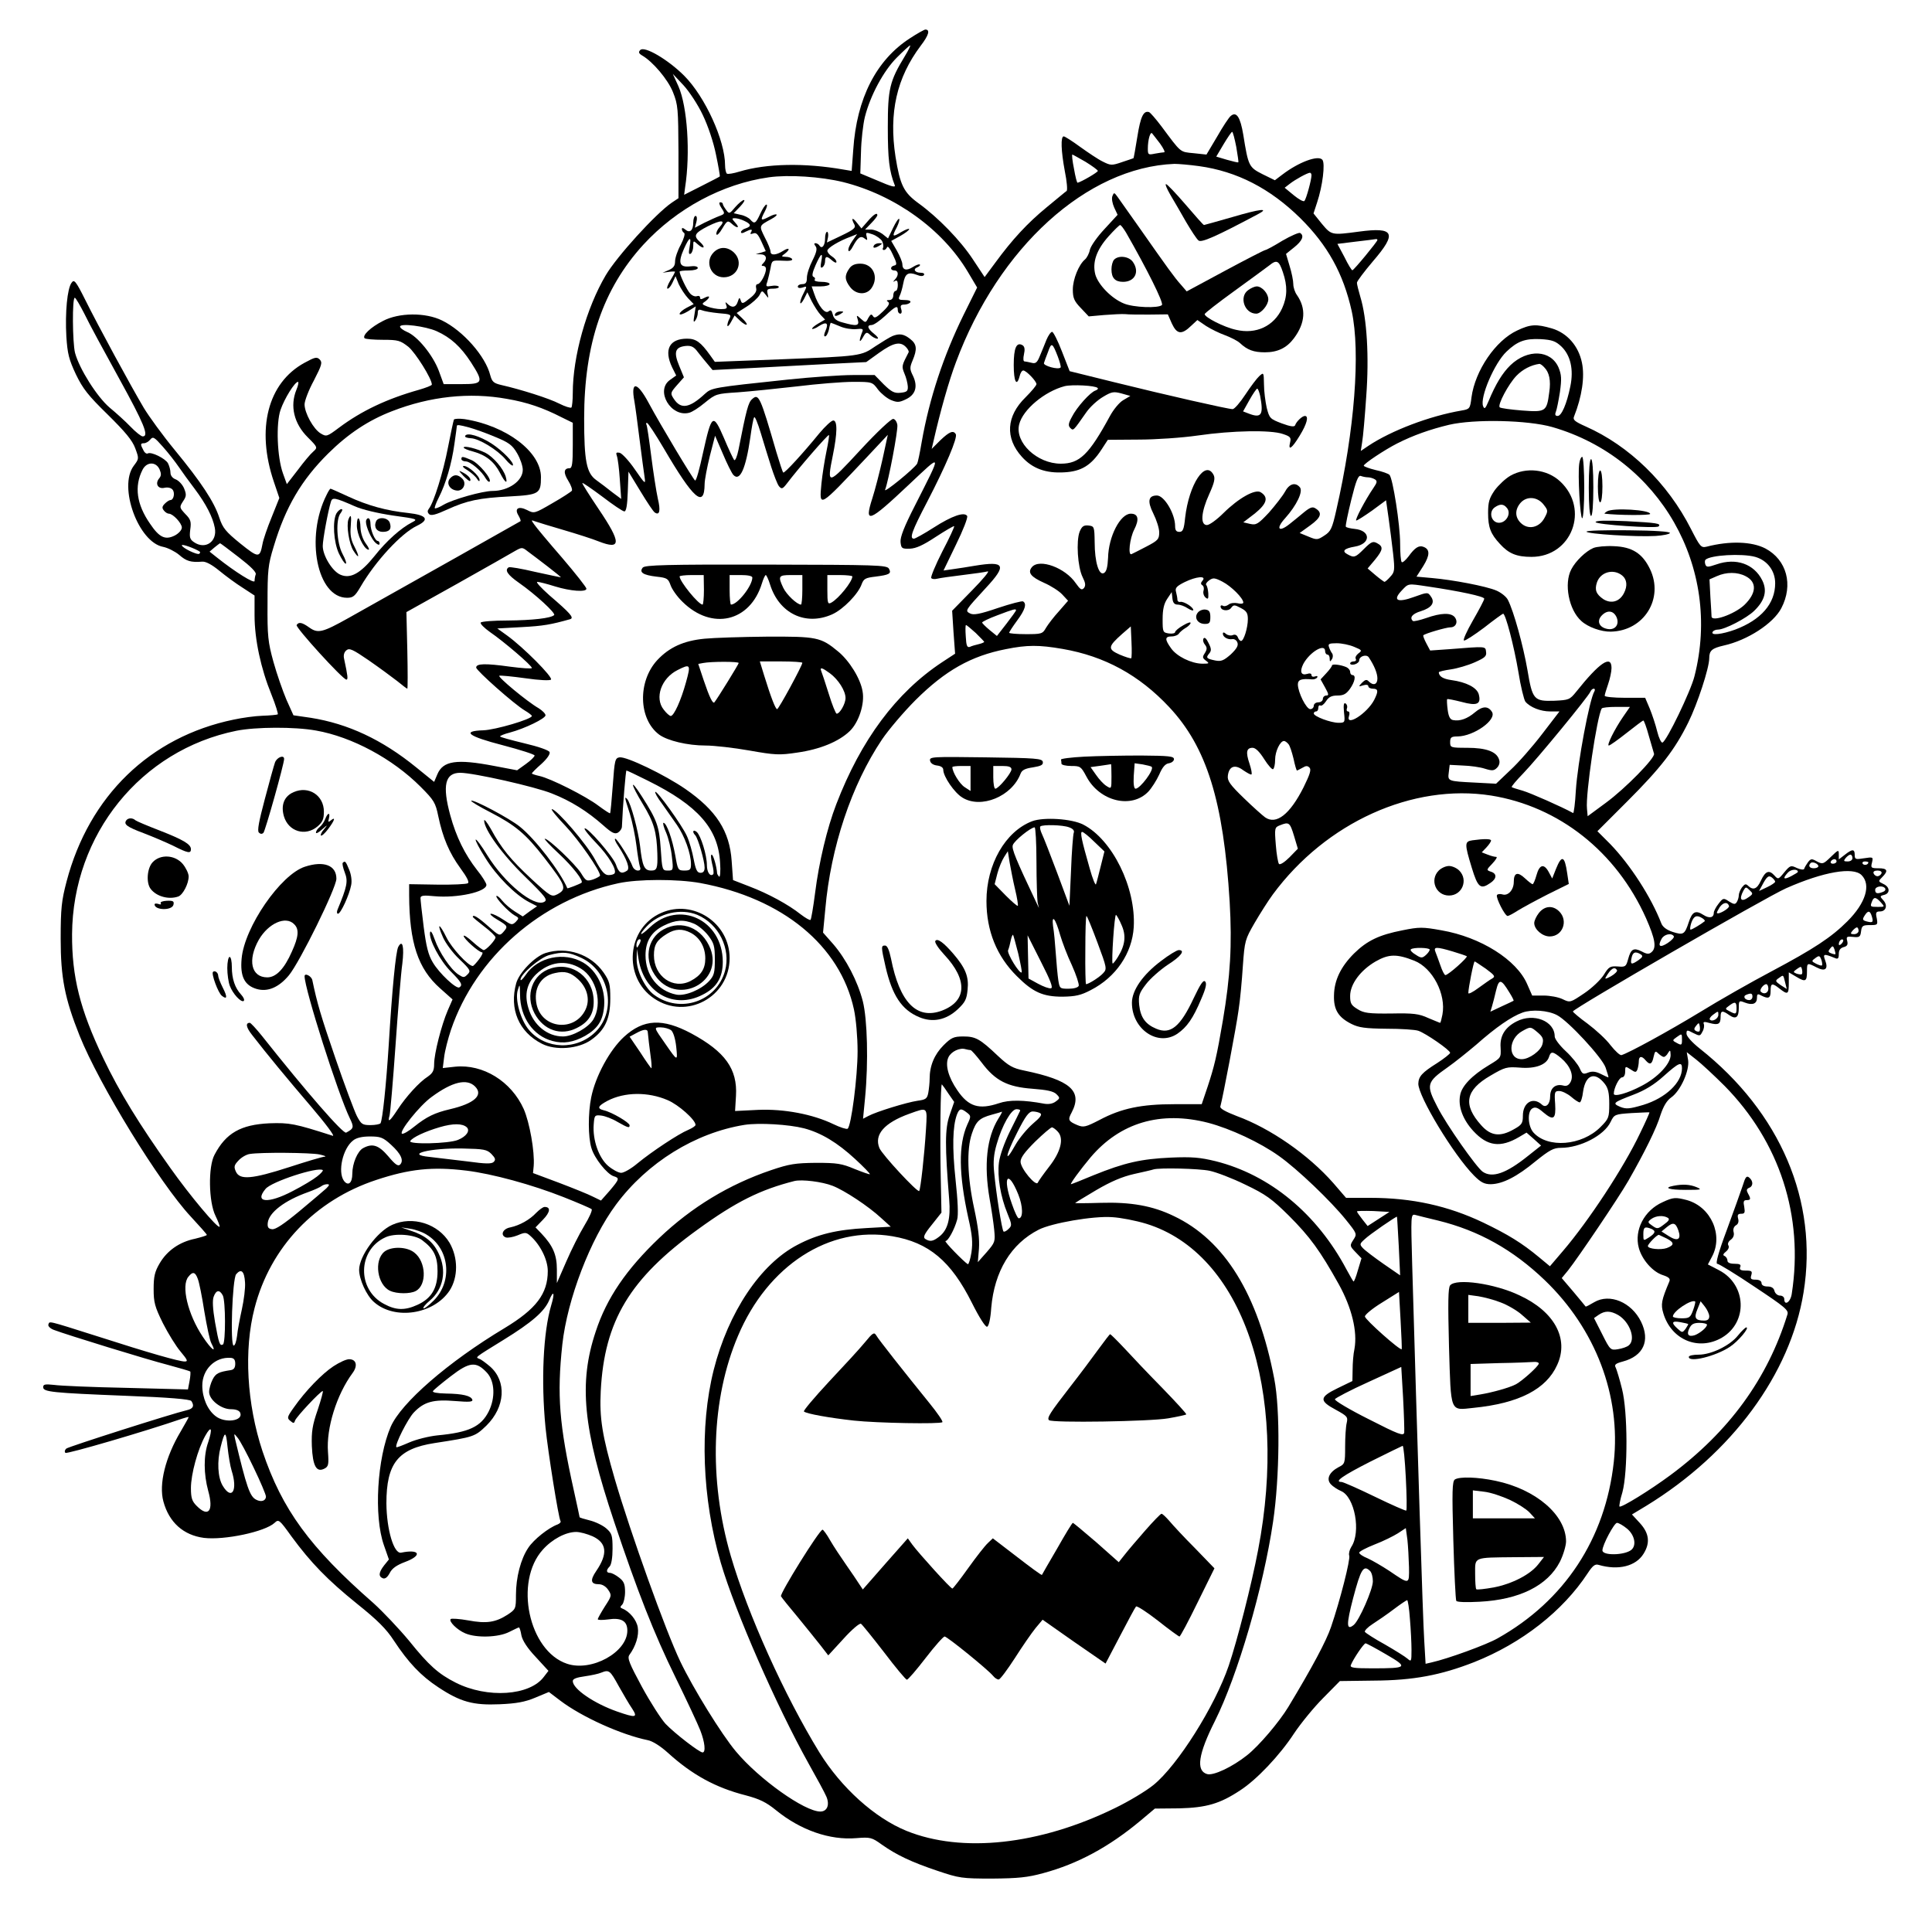 <?xml version="1.0" standalone="no"?>
<!DOCTYPE svg PUBLIC "-//W3C//DTD SVG 20010904//EN"
 "http://www.w3.org/TR/2001/REC-SVG-20010904/DTD/svg10.dtd">
<svg version="1.0" xmlns="http://www.w3.org/2000/svg"
 width="850pt" height="850pt" viewBox="0 0 850 850"
 preserveAspectRatio="xMidYMid meet">
<g transform="translate(0,850) scale(0.1,-0.1)"
fill="#000000" stroke="none">
<path d="M4004 8332 c-149 -96 -235 -265 -250 -490 l-7 -94 -36 6 c-171 30
-338 27 -458 -9 -26 -8 -50 -12 -55 -9 -4 3 -8 20 -8 37 0 109 -88 302 -180
394 -71 71 -175 132 -193 113 -9 -9 -7 -15 8 -24 47 -27 114 -106 136 -162 22
-55 23 -73 24 -262 l0 -204 -30 -20 c-71 -49 -241 -236 -290 -319 -85 -144
-145 -358 -145 -518 0 -32 -3 -60 -6 -64 -4 -3 -27 4 -53 17 -44 23 -171 63
-255 82 -34 8 -41 14 -49 43 -21 84 -120 196 -212 241 -73 36 -190 35 -260 -2
-55 -28 -92 -64 -81 -76 4 -4 41 -7 81 -7 67 0 76 -3 112 -31 31 -26 103 -140
103 -166 0 -4 -26 -14 -57 -23 -142 -40 -253 -93 -352 -167 -52 -39 -55 -40
-80 -25 -32 19 -71 90 -71 128 0 15 18 63 41 105 35 68 38 79 26 92 -13 13
-21 11 -67 -14 -162 -88 -214 -291 -135 -524 l24 -71 -34 -85 c-19 -46 -37
-99 -40 -117 -12 -63 -17 -63 -98 2 -64 52 -77 68 -92 113 -22 69 -80 157
-196 298 -52 63 -113 147 -136 185 -57 96 -202 363 -258 476 -42 84 -49 91
-60 75 -19 -25 -29 -131 -23 -237 5 -75 11 -100 42 -166 31 -64 54 -93 140
-177 77 -76 108 -113 121 -148 17 -46 17 -46 -7 -78 -68 -92 21 -336 130 -356
20 -4 52 -20 70 -35 32 -28 51 -34 102 -30 16 1 42 -13 75 -40 28 -23 74 -57
103 -75 l52 -34 0 -87 c0 -107 28 -235 74 -348 19 -47 31 -87 28 -88 -4 -2
-34 -5 -67 -6 -33 -1 -90 -9 -127 -17 -368 -76 -636 -336 -735 -712 -22 -84
-26 -118 -26 -252 0 -171 18 -263 83 -426 87 -217 352 -649 489 -796 39 -42
71 -78 71 -81 0 -3 -24 -10 -52 -17 -68 -14 -123 -52 -156 -109 -21 -36 -26
-57 -26 -112 0 -59 5 -78 41 -151 23 -45 58 -102 78 -125 30 -36 33 -43 18
-43 -25 0 -155 37 -388 112 -221 70 -206 66 -212 51 -3 -7 8 -18 24 -24 58
-22 412 -131 502 -154 52 -14 96 -27 98 -29 2 -2 1 -21 -3 -42 l-7 -37 -271 7
c-149 3 -292 9 -318 13 -39 4 -48 3 -48 -10 0 -21 39 -25 365 -38 187 -7 282
-15 287 -23 14 -21 8 -34 -19 -40 -68 -16 -519 -160 -531 -169 -7 -6 -9 -14
-4 -19 6 -6 350 94 515 151 15 5 27 8 27 6 0 -2 -16 -30 -35 -63 -67 -112 -97
-232 -76 -308 25 -92 88 -148 178 -160 90 -11 269 27 311 66 18 17 21 15 74
-59 86 -117 159 -192 289 -297 90 -72 129 -111 162 -162 64 -97 119 -155 195
-205 98 -65 154 -80 270 -75 73 3 112 10 157 29 l60 25 50 -38 c95 -72 268
-150 385 -174 21 -4 56 -26 89 -56 106 -96 209 -153 343 -187 60 -16 89 -30
132 -65 108 -88 237 -133 354 -123 61 5 68 3 111 -28 65 -46 130 -77 246 -116
95 -32 107 -34 240 -34 114 1 156 5 225 24 152 41 289 115 428 231 l63 53 107
1 c119 3 179 20 268 79 73 47 175 155 237 250 30 45 88 116 129 157 l73 74
150 2 c174 1 294 24 440 81 210 83 391 225 500 391 23 35 33 42 49 37 86 -25
163 -6 197 49 30 48 25 90 -16 135 l-35 38 63 38 c377 231 634 580 692 939 65
401 -102 792 -457 1073 -34 27 -58 54 -58 65 0 17 2 18 30 3 28 -14 30 -14 40
6 7 11 9 27 6 34 -4 10 2 11 26 4 38 -10 48 -5 48 27 0 28 7 30 38 8 29 -20
42 -11 42 31 0 33 1 34 27 24 34 -13 53 -5 53 21 0 17 3 19 19 10 32 -16 41
-12 41 20 0 35 6 37 40 10 36 -28 40 -25 40 26 l0 46 34 -20 c40 -24 46 -20
46 25 0 38 1 38 42 17 38 -20 53 -8 38 31 -11 29 -6 30 43 10 13 -6 17 -2 17
18 0 17 7 26 21 30 16 4 20 11 16 27 -5 19 -2 21 26 18 28 -3 32 0 35 25 3 24
8 27 39 27 34 0 35 1 30 30 -6 25 -3 30 14 30 27 0 35 27 15 49 -16 17 -16 19
4 24 27 7 25 35 -4 48 -23 11 -23 12 -5 30 28 28 23 39 -16 39 -33 0 -35 2
-29 25 6 25 5 25 -35 19 -37 -6 -41 -5 -41 15 0 26 -10 27 -44 0 l-26 -20 0
22 c0 22 -2 21 -35 -11 -33 -32 -36 -33 -61 -20 -23 13 -27 13 -40 -4 -7 -10
-15 -23 -16 -28 -2 -6 -16 -4 -32 3 -27 13 -30 12 -56 -19 -26 -32 -27 -32
-44 -13 -23 25 -39 19 -59 -24 -17 -37 -34 -43 -56 -22 -10 10 -15 8 -27 -7
-8 -11 -14 -27 -14 -35 0 -9 -4 -22 -9 -30 -7 -11 -13 -10 -34 3 -24 16 -26
16 -46 -10 -12 -15 -21 -33 -21 -40 0 -22 -20 -26 -46 -9 -34 22 -49 14 -64
-32 -18 -55 -24 -58 -71 -43 -27 9 -44 22 -50 38 -44 114 -136 257 -225 349
l-56 56 131 131 c148 148 210 228 269 348 40 81 92 239 92 282 0 34 12 44 64
56 104 23 218 97 253 164 54 103 24 213 -70 263 -60 31 -157 34 -258 8 -25 -6
-29 -1 -69 77 -103 203 -272 367 -464 452 -47 21 -57 29 -51 43 35 88 48 175
35 237 -15 74 -65 131 -132 151 -69 20 -94 19 -153 -9 -95 -44 -185 -176 -201
-294 -6 -50 -8 -52 -43 -58 -141 -24 -309 -88 -410 -155 l-34 -23 6 39 c4 22
12 113 18 202 13 174 3 342 -26 437 -8 27 -15 55 -15 62 0 7 32 49 70 94 108
125 95 152 -61 131 -120 -16 -121 -16 -163 34 l-37 46 16 49 c24 72 36 171 23
187 -18 22 -104 -10 -176 -65 l-33 -25 -55 27 c-59 30 -62 35 -84 173 -13 78
-30 104 -55 83 -8 -6 -35 -47 -60 -91 l-47 -79 -56 6 c-62 6 -54 0 -142 118
-25 33 -49 61 -55 63 -24 7 -37 -20 -51 -108 -8 -51 -16 -94 -17 -95 -1 -1
-24 -8 -50 -17 -46 -16 -51 -15 -85 2 -21 10 -65 40 -100 65 -34 25 -67 46
-72 46 -14 0 -12 -63 5 -154 9 -44 12 -82 8 -86 -5 -3 -44 -36 -88 -72 -84
-69 -151 -141 -227 -245 l-46 -62 -51 77 c-55 84 -154 186 -243 250 -62 46
-78 78 -98 202 -30 194 5 348 111 489 36 47 42 71 20 71 -4 0 -35 -17 -67 -38z
m-23 -79 c-67 -110 -75 -144 -75 -313 0 -139 6 -193 31 -256 3 -10 -20 -3 -73
20 l-79 33 3 94 c1 51 9 121 17 154 24 95 82 203 141 262 29 29 55 53 58 53 3
0 -7 -21 -23 -47z m-889 -259 c23 -48 47 -119 58 -174 11 -52 18 -95 17 -96
-1 -2 -37 -20 -80 -42 l-77 -39 4 31 c24 153 10 357 -29 446 l-25 55 47 -50
c25 -27 64 -86 85 -131z m2012 -126 c15 -21 23 -38 18 -38 -5 0 -24 -3 -41 -6
-29 -6 -31 -5 -31 22 0 39 11 77 19 67 4 -4 19 -25 35 -45z m335 -14 c6 -37
11 -67 9 -68 -2 -2 -24 4 -50 11 l-47 14 32 54 c18 30 35 55 38 55 3 0 11 -30
18 -66z m-663 -66 c29 -18 54 -36 54 -40 0 -6 -72 -48 -89 -52 -3 -1 -10 27
-16 62 -7 34 -10 62 -7 62 2 0 28 -15 58 -32z m500 -19 c166 -23 312 -98 445
-229 120 -119 189 -243 226 -409 39 -180 13 -523 -68 -876 -18 -80 -24 -93
-52 -111 -30 -20 -34 -20 -70 -5 l-39 16 47 34 c47 34 54 55 23 74 -13 9 -24
5 -50 -16 -18 -15 -47 -39 -65 -53 -48 -38 -61 -20 -19 26 51 57 80 118 65
136 -20 24 -47 16 -66 -20 -10 -18 -42 -59 -70 -91 -48 -51 -56 -56 -83 -50
l-30 7 51 39 c53 43 61 71 26 93 -24 16 -97 -25 -164 -91 -29 -29 -62 -53 -73
-53 -30 0 -26 57 10 136 23 51 27 70 19 85 -36 68 -108 -41 -125 -189 -5 -51
-10 -62 -25 -62 -14 0 -19 7 -19 25 0 55 -48 135 -80 135 -38 0 -43 -25 -16
-79 14 -28 26 -65 26 -83 0 -30 -5 -36 -57 -63 -31 -16 -60 -31 -65 -33 -16
-7 -8 69 12 108 23 45 18 70 -15 70 -46 0 -98 -100 -100 -194 -2 -41 -7 -61
-18 -67 -22 -13 -41 48 -41 136 -1 68 -2 70 -27 73 -21 2 -29 -3 -39 -27 -16
-41 -9 -156 13 -200 13 -26 14 -37 6 -48 -10 -11 -16 -7 -36 21 -46 68 -160
110 -193 71 -20 -24 -5 -43 53 -69 30 -13 66 -36 80 -51 l26 -28 -40 -46 c-23
-25 -48 -58 -57 -73 -15 -27 -20 -28 -89 -28 -40 0 -73 3 -73 6 0 4 16 28 35
54 35 47 43 74 26 84 -4 3 -54 -10 -111 -29 -79 -27 -107 -32 -122 -24 -23 12
-23 12 69 112 94 101 85 120 -48 98 -30 -5 -73 -12 -96 -15 l-42 -6 55 114
c31 63 53 119 49 126 -12 19 -66 1 -147 -51 -42 -27 -82 -49 -87 -49 -21 0
-10 32 58 162 82 158 135 283 126 298 -11 18 -28 11 -68 -27 l-38 -38 7 30
c31 137 69 270 100 352 188 505 576 857 961 872 17 0 66 -4 109 -10z m494 -40
c0 -20 -23 -104 -31 -113 -4 -5 -25 7 -47 25 l-40 33 22 17 c24 19 77 48 89
49 4 0 7 -5 7 -11z m-2061 -30 c228 -57 438 -208 549 -395 l41 -69 -59 -119
c-89 -181 -151 -368 -185 -561 -8 -48 -17 -90 -20 -95 -14 -23 -148 -132 -141
-115 15 38 57 260 54 285 -2 14 -10 26 -18 27 -8 2 -72 -58 -145 -137 -144
-156 -148 -157 -121 -24 20 98 21 154 2 154 -8 0 -35 -25 -61 -56 -70 -86
-154 -178 -159 -173 -3 2 -16 43 -30 89 -72 248 -78 260 -107 234 -17 -15 -25
-45 -60 -223 -6 -29 -14 -49 -19 -45 -4 5 -25 49 -45 97 -48 111 -54 106 -92
-65 -15 -70 -30 -125 -35 -122 -9 6 -152 244 -204 341 -51 95 -80 98 -63 8 4
-22 14 -98 23 -170 9 -71 19 -146 22 -165 5 -33 2 -30 -43 35 -26 38 -57 71
-67 73 -15 3 -17 0 -12 -14 4 -11 10 -57 13 -104 l6 -85 -39 29 c-21 17 -53
41 -71 54 -43 31 -53 85 -53 271 0 328 83 570 260 764 147 160 348 268 553
297 87 12 227 3 326 -21z m2351 -255 c0 -7 -103 -132 -110 -133 -3 -1 -19 25
-35 58 l-31 58 81 10 c44 5 83 10 88 11 4 1 7 -1 7 -4z m-5688 -326 c19 -40
88 -167 152 -283 109 -198 133 -255 104 -255 -7 0 -31 19 -54 43 -22 23 -64
61 -92 84 -55 47 -133 170 -152 241 -11 44 -13 242 -1 242 4 0 23 -33 43 -72z
m1549 -75 c62 -28 106 -68 151 -137 57 -89 54 -96 -41 -96 l-79 0 -22 60 c-26
68 -93 151 -140 170 -16 7 -30 17 -30 23 0 16 111 2 161 -20z m4948 -67 c41
-39 55 -102 40 -175 -16 -79 -39 -131 -56 -131 -10 0 -13 5 -8 18 4 9 12 49
18 87 8 58 7 76 -6 108 -34 78 -136 83 -212 10 -35 -34 -65 -83 -96 -158 -14
-33 -18 -37 -24 -22 -15 38 50 190 103 240 48 46 82 58 149 55 52 -3 67 -9 92
-32z m-75 -92 c22 -22 30 -58 22 -110 -11 -85 -15 -88 -120 -80 -50 4 -94 10
-98 14 -10 11 39 103 74 139 27 28 64 47 100 52 4 1 14 -6 22 -15z m-5490 -99
c-29 -71 -11 -149 51 -210 43 -43 43 -44 23 -62 -12 -10 -42 -46 -68 -81 l-48
-62 -17 47 c-26 72 -31 220 -11 279 17 50 63 124 77 124 4 0 1 -16 -7 -35z
m927 -40 c88 -15 158 -39 240 -81 l49 -24 0 -100 c0 -80 -3 -100 -14 -100 -26
0 -28 -20 -6 -55 12 -19 19 -39 16 -44 -4 -5 -42 -30 -86 -55 -79 -46 -80 -46
-111 -30 -38 19 -57 7 -38 -24 7 -12 11 -23 9 -25 -4 -3 -507 -286 -755 -425
-116 -65 -136 -70 -174 -43 -32 23 -47 26 -56 11 -6 -10 203 -240 219 -240 8
0 6 16 -10 91 -4 16 0 30 10 38 13 11 28 4 98 -44 46 -32 102 -73 125 -91 23
-19 43 -34 45 -34 2 0 2 76 0 169 l-4 168 224 125 c123 69 237 134 254 144 30
17 32 17 56 -2 14 -10 53 -40 87 -66 35 -27 61 -48 58 -48 -2 0 -53 11 -113
24 -59 14 -111 23 -116 20 -19 -12 -5 -33 45 -68 73 -51 163 -134 155 -142
-14 -14 -96 -23 -205 -24 -61 0 -114 -4 -118 -9 -3 -6 16 -24 41 -42 60 -41
184 -147 184 -158 0 -4 -44 -1 -97 6 -108 15 -148 14 -148 -4 0 -13 168 -162
214 -189 17 -10 31 -21 31 -24 0 -14 -160 -61 -213 -63 -98 -3 -69 -26 86 -66
76 -20 139 -40 139 -45 0 -5 -17 -22 -38 -37 l-39 -28 -100 19 c-167 32 -226
23 -251 -37 l-14 -33 -79 64 c-150 122 -300 192 -464 218 l-76 11 -31 69 c-16
38 -42 112 -57 166 -24 87 -27 114 -26 257 0 145 2 169 27 250 52 174 122 293
240 410 88 87 177 146 281 186 167 65 340 84 506 54z m1162 -299 c12 -37 27
-76 34 -85 12 -14 16 -13 36 13 45 60 180 216 184 212 2 -1 -3 -34 -11 -72 -8
-38 -18 -102 -22 -141 -10 -109 -14 -111 202 118 l90 96 -23 -106 c-13 -58
-33 -136 -45 -173 -37 -115 -17 -108 161 60 149 140 147 146 26 -93 -47 -92
-65 -138 -63 -160 3 -28 6 -30 41 -29 27 1 58 15 114 52 43 28 79 49 81 47 2
-2 -21 -52 -52 -111 -30 -59 -52 -112 -49 -117 3 -5 15 -6 27 -3 11 3 62 10
111 16 50 6 99 13 110 16 11 3 -20 -34 -68 -83 l-88 -90 6 -94 7 -95 -58 -38
c-201 -133 -356 -341 -465 -625 -40 -104 -76 -254 -93 -390 -8 -62 -17 -115
-20 -118 -3 -3 -22 8 -43 24 -54 43 -142 91 -226 123 l-72 28 -6 84 c-9 132
-68 223 -204 317 -90 62 -258 143 -289 139 -20 -3 -22 -11 -30 -123 -5 -66
-10 -122 -12 -123 -1 -2 -24 13 -51 33 -55 42 -212 121 -260 131 -18 4 -33 9
-33 11 0 3 19 22 42 42 25 23 39 43 36 52 -3 8 -48 24 -112 39 -58 14 -106 27
-106 30 0 3 19 11 43 17 67 18 157 62 157 76 0 7 -14 21 -30 31 -51 29 -184
140 -173 143 5 2 56 -3 114 -11 62 -9 108 -11 113 -6 10 10 -121 142 -193 194
l-43 31 108 6 c94 5 128 11 213 35 18 6 -1 27 -92 105 -37 33 -61 59 -53 59 8
0 43 -9 78 -20 68 -21 138 -26 138 -10 0 6 -48 67 -107 136 -60 69 -115 135
-123 147 -14 20 -14 20 5 13 11 -4 67 -21 125 -38 58 -17 127 -39 154 -50 100
-39 100 -6 0 142 -41 61 -74 113 -72 115 2 2 41 -25 88 -60 47 -36 90 -65 97
-65 8 0 13 27 15 88 l3 87 53 -87 c29 -48 57 -90 63 -93 21 -14 26 8 13 62 -7
32 -20 116 -29 187 -9 71 -18 133 -21 138 -3 4 -2 8 3 7 4 0 37 -50 73 -111
131 -224 179 -266 180 -158 0 19 11 75 23 124 l23 89 34 -79 c18 -43 39 -85
46 -93 29 -32 55 26 75 164 6 44 13 84 17 89 3 6 16 -26 29 -69 13 -44 34
-111 46 -149z m3437 175 c473 -137 747 -618 625 -1096 -16 -65 -123 -287 -141
-292 -5 -2 -16 20 -23 49 -7 29 -22 74 -33 101 l-20 47 -89 0 c-49 0 -89 4
-89 9 0 5 7 28 15 51 8 23 15 55 15 71 0 60 -53 24 -155 -104 -29 -36 -33 -37
-97 -40 -90 -3 -96 5 -118 136 -18 104 -60 258 -86 308 -7 14 -30 32 -51 41
-45 19 -191 47 -284 55 l-67 6 30 47 c29 47 30 73 1 84 -20 8 -38 -3 -66 -42
-13 -17 -27 -29 -30 -25 -4 3 -7 40 -7 82 0 81 -32 287 -47 302 -5 5 -32 15
-61 21 -29 7 -52 16 -52 19 0 9 92 70 147 98 71 36 145 62 228 82 112 26 347
21 455 -10z m-6043 -176 c15 -22 46 -65 69 -95 51 -68 80 -125 89 -172 12 -61
-42 -98 -92 -63 -18 12 -20 22 -16 55 5 35 2 45 -22 69 -26 28 -26 30 -10 55
15 22 16 30 5 57 -7 17 -24 35 -37 40 -14 5 -23 17 -23 29 0 12 -5 30 -11 42
-12 21 -74 52 -89 43 -5 -3 -14 3 -19 14 -14 26 -14 31 3 31 7 0 20 7 27 16
12 15 18 11 56 -32 24 -27 55 -67 70 -89z m-85 -10 c8 -19 8 -28 -2 -40 -19
-23 -5 -48 24 -41 14 3 28 0 35 -8 12 -14 5 -46 -9 -46 -5 0 -16 -7 -25 -16
-12 -12 -13 -19 -4 -30 6 -8 16 -14 22 -14 18 0 57 -42 57 -61 0 -11 -14 -26
-31 -35 -42 -21 -68 -9 -109 52 -59 85 -70 164 -33 237 18 36 59 37 75 2z
m5316 -35 c9 0 23 -4 31 -9 11 -7 10 -14 -6 -37 -37 -54 -84 -144 -76 -144 5
0 36 20 70 44 l61 45 11 -77 c6 -42 15 -113 20 -157 8 -73 7 -82 -12 -102 -11
-13 -23 -23 -26 -23 -3 1 -21 14 -40 30 l-34 29 32 38 c36 44 38 58 10 73 -18
10 -26 7 -57 -24 -39 -39 -44 -41 -73 -25 -27 14 -16 26 31 34 72 12 72 71 0
78 -19 2 -37 6 -39 10 -2 4 9 57 24 118 21 85 31 109 42 105 8 -3 22 -6 31 -6z
m-5139 -327 c2 -2 2 -6 -2 -9 -7 -8 -77 26 -77 37 0 7 58 -14 79 -28z m172
-25 c52 -40 78 -66 74 -75 -3 -8 -5 -21 -5 -29 0 -14 -86 40 -164 102 l-34 27
21 18 c12 10 23 18 25 19 2 0 39 -28 83 -62z m6671 2 c53 -15 88 -61 88 -116
0 -90 -62 -161 -176 -204 -58 -21 -109 -27 -99 -10 3 6 14 10 23 10 30 0 126
50 159 82 48 46 59 89 36 135 -36 72 -115 100 -201 70 -38 -13 -44 -13 -49 -1
-3 8 -3 17 0 21 21 21 160 29 219 13z m-42 -85 c51 -26 48 -75 -6 -127 -44
-41 -144 -76 -144 -50 0 4 -2 42 -5 85 l-4 78 32 14 c42 19 91 19 127 0z
m-2389 -19 c-9 -10 -9 -16 -1 -21 6 -4 8 -15 5 -24 -3 -10 1 -23 9 -30 11 -9
13 -6 12 18 -1 16 -5 33 -9 37 -4 4 2 13 13 21 17 12 25 11 58 -6 39 -20 92
-73 92 -92 0 -5 -11 -7 -25 -3 -14 3 -32 1 -40 -6 -8 -6 -19 -9 -25 -5 -5 3
-10 2 -10 -3 0 -19 34 -23 46 -7 11 15 15 15 43 0 25 -13 31 -22 31 -49 0 -38
-18 -96 -30 -96 -4 0 -11 7 -14 16 -4 10 -12 14 -22 10 -9 -4 -23 -1 -30 5 -9
8 -14 8 -14 1 0 -15 22 -27 41 -24 9 2 20 -5 23 -15 5 -13 -3 -27 -29 -52 -31
-27 -42 -32 -68 -27 -39 8 -43 12 -27 31 10 12 10 21 -3 46 -9 19 -17 27 -22
20 -4 -7 -1 -19 6 -27 10 -13 10 -20 0 -37 -12 -18 -11 -22 5 -34 16 -12 14
-13 -17 -13 -48 1 -112 32 -137 68 -28 39 -28 52 3 52 13 0 28 6 32 13 4 6 17
17 27 23 11 6 22 16 24 22 2 7 -12 3 -32 -9 -20 -11 -36 -25 -36 -30 0 -5 -12
-8 -27 -6 -27 4 -28 6 -28 63 0 43 6 68 20 89 l20 30 3 -27 c2 -20 9 -28 23
-28 11 0 31 -7 44 -16 14 -9 25 -12 25 -8 0 13 -42 39 -57 36 -7 -2 -13 3 -13
10 0 7 -3 22 -6 34 -5 17 2 25 38 43 51 25 97 29 79 7z m989 -26 c142 -21 250
-44 250 -54 0 -6 -23 -49 -50 -96 -27 -47 -45 -87 -39 -88 5 -2 45 24 89 57
43 34 81 61 83 61 11 0 48 -143 67 -255 10 -64 25 -124 31 -132 21 -25 67 -43
109 -43 l41 0 -76 -99 c-42 -55 -105 -127 -140 -159 l-63 -60 -94 5 c-119 6
-119 6 -114 45 l4 33 58 -3 c33 -1 76 -7 97 -14 32 -10 40 -9 53 4 10 10 14
24 9 37 -11 34 -56 51 -140 51 -73 0 -75 1 -75 25 0 21 5 25 33 25 71 1 173
73 151 108 -17 27 -42 26 -75 -2 -33 -28 -66 -40 -96 -34 -13 2 -20 15 -24 46
-3 23 -4 44 -2 46 2 2 31 -4 63 -12 69 -19 87 -10 76 33 -8 30 -55 54 -121 63
-36 5 -54 16 -55 34 0 3 24 9 53 13 28 4 76 18 105 31 45 20 53 27 50 46 -3
25 3 25 -160 12 l-86 -6 -17 32 c-9 17 -15 33 -13 35 8 8 101 35 119 35 25 0
35 25 19 45 -17 20 -60 19 -125 -4 -29 -10 -56 -16 -59 -13 -16 15 -2 32 35
43 48 15 64 38 44 65 -13 19 -15 19 -73 -2 -74 -27 -97 -16 -55 28 30 32 26
31 113 18z m-1810 -105 c0 -3 -19 -29 -42 -59 l-42 -54 -32 26 c-18 15 -33 30
-33 33 -1 3 29 18 67 32 71 27 82 30 82 22z m-177 -100 c20 -20 37 -37 37 -39
0 -2 -11 -7 -24 -10 -13 -3 -31 -8 -39 -12 -12 -4 -16 5 -18 45 -2 28 -2 51 1
51 3 0 22 -16 43 -35z m684 -111 c-2 -2 -25 5 -51 16 -54 24 -52 35 11 91 l38
33 3 -68 c2 -38 1 -70 -1 -72z m981 50 c34 -14 36 -16 18 -29 -10 -8 -15 -18
-11 -24 3 -6 -1 -11 -9 -11 -9 0 -16 -4 -16 -9 0 -5 9 -7 20 -4 11 3 20 11 20
18 0 18 32 28 42 13 24 -36 38 -70 38 -93 0 -27 -18 -33 -38 -13 -9 10 -16 8
-30 -6 -16 -17 -16 -18 6 -11 13 4 22 2 22 -4 0 -6 9 -11 20 -11 24 0 25 -11
6 -49 -31 -60 -127 -121 -111 -71 4 11 2 20 -4 20 -6 0 -8 6 -5 14 3 8 0 17
-6 21 -8 5 -10 -6 -7 -39 5 -45 4 -46 -24 -46 -34 0 -109 28 -109 41 0 5 5 9
10 9 6 0 10 7 10 16 0 8 4 13 9 10 5 -3 16 5 25 19 12 19 25 25 51 25 26 0 38
7 54 29 22 31 28 61 11 61 -5 0 -10 6 -10 14 0 8 -8 17 -17 21 -26 11 -63 15
-63 7 0 -4 -11 -19 -25 -34 l-25 -27 20 -36 c16 -29 17 -35 5 -35 -8 0 -15 -7
-15 -15 0 -8 -9 -15 -20 -15 -11 0 -20 -7 -20 -15 0 -8 -7 -15 -15 -15 -18 0
-54 73 -55 108 0 22 15 27 62 23 9 -1 19 3 23 8 3 7 0 8 -9 5 -9 -3 -16 -1
-16 6 0 7 -8 9 -19 5 -27 -8 -34 10 -17 44 28 52 96 93 96 56 0 -8 5 -15 10
-15 6 0 10 -8 10 -17 0 -15 2 -16 10 -3 5 8 5 19 1 25 -4 5 -11 18 -14 28 -5
14 0 17 34 17 22 0 56 -7 77 -16z m-1283 -9 c185 -32 337 -115 469 -256 165
-176 239 -414 266 -857 11 -190 3 -327 -30 -522 -27 -159 -38 -203 -67 -291
l-26 -77 -121 0 c-144 0 -232 -18 -328 -69 -62 -32 -71 -34 -98 -23 -40 17
-43 23 -25 56 49 94 -6 142 -209 184 -50 10 -69 21 -115 64 -80 76 -99 86
-153 86 -42 0 -53 -5 -87 -39 -40 -40 -61 -90 -61 -147 0 -17 -3 -45 -6 -62
-5 -26 -11 -30 -48 -35 -47 -7 -181 -48 -216 -67 l-23 -12 9 93 c15 156 10
344 -10 424 -23 89 -74 186 -130 251 l-45 51 10 104 c24 272 115 545 249 745
29 43 96 122 149 175 130 129 243 193 396 223 94 19 146 19 250 1z m2340 -186
c-22 -35 -74 -314 -82 -437 -3 -56 -9 -101 -12 -99 -49 27 -187 88 -221 98
-25 7 -47 14 -49 16 -3 2 20 29 51 61 60 62 287 338 295 359 3 7 9 13 15 13 5
0 6 -5 3 -11z m127 -111 c-40 -58 -74 -128 -64 -128 5 0 40 25 78 55 38 30 71
55 74 55 3 0 14 -30 24 -67 11 -38 21 -73 23 -79 6 -18 -126 -153 -212 -216
l-80 -59 -3 33 c-7 62 44 407 65 441 2 4 31 7 64 7 l60 0 -29 -42z m-5752 -62
c159 -28 337 -124 460 -247 60 -60 66 -71 78 -129 20 -96 49 -163 97 -229 30
-41 41 -63 33 -67 -6 -4 -67 -7 -135 -6 l-123 2 0 -48 c1 -210 39 -324 136
-410 l55 -49 -21 -48 c-28 -65 -60 -191 -60 -236 0 -29 -6 -40 -27 -55 -38
-24 -97 -89 -134 -146 -34 -52 -45 -60 -35 -25 3 12 15 150 26 307 11 157 24
319 30 360 9 75 1 109 -18 74 -11 -22 -27 -187 -42 -434 -11 -172 -27 -327
-36 -342 -3 -4 -23 -8 -44 -8 -36 0 -41 4 -60 40 -11 22 -54 136 -94 253 -64
186 -81 244 -102 345 -4 18 -34 33 -34 17 0 -56 147 -518 199 -625 19 -39 18
-45 -16 -63 -12 -8 -172 175 -371 426 -25 31 -49 57 -53 57 -20 0 -16 -20 9
-52 68 -88 155 -193 261 -317 63 -74 106 -131 95 -128 -168 54 -190 58 -279
55 -126 -6 -191 -43 -241 -138 -29 -53 -26 -209 4 -269 12 -25 20 -46 18 -48
-8 -9 -130 136 -217 259 -136 191 -224 334 -295 483 -102 213 -138 358 -137
545 3 439 303 810 723 895 85 17 256 18 350 1z m4278 -59 c7 -7 16 -37 23 -65
6 -29 13 -52 15 -52 2 0 13 6 24 12 15 9 22 10 31 1 9 -9 2 -30 -26 -87 -60
-119 -120 -166 -169 -132 -11 8 -54 46 -94 85 -60 58 -73 76 -70 98 5 42 31
52 68 24 18 -12 34 -21 36 -18 3 3 -1 24 -9 48 -17 50 -13 69 14 69 13 0 31
-18 51 -50 17 -27 35 -47 39 -44 5 3 9 22 9 42 0 36 22 82 39 82 5 0 13 -6 19
-13z m-2817 -162 c220 -109 309 -211 317 -360 3 -39 0 -66 -4 -62 -5 5 -9 12
-9 15 -2 30 -17 82 -24 82 -5 0 -3 -18 2 -40 6 -22 8 -42 5 -46 -13 -13 -28 8
-28 40 0 44 -27 131 -45 146 -16 13 -21 0 -6 -15 12 -13 41 -113 41 -142 0
-16 -6 -23 -18 -23 -15 0 -21 13 -30 59 -6 33 -19 79 -30 103 -21 47 -132 201
-139 194 -3 -3 10 -26 29 -51 18 -26 48 -68 66 -94 34 -49 62 -126 62 -173 0
-24 -4 -28 -29 -28 -28 0 -29 3 -40 66 -13 72 -38 144 -52 144 -4 0 1 -20 12
-44 10 -24 22 -72 25 -105 7 -60 6 -61 -18 -61 -24 0 -25 2 -31 95 -7 100 -16
126 -83 231 -55 86 -51 57 5 -35 48 -79 60 -121 63 -216 2 -66 -2 -75 -27 -75
-31 0 -39 20 -49 108 -8 67 -41 190 -57 207 -12 12 -12 9 12 -65 11 -36 24
-99 29 -140 5 -41 12 -83 15 -92 5 -13 2 -18 -9 -18 -9 0 -19 8 -23 18 -11 32
-68 122 -76 122 -5 0 1 -15 13 -32 39 -60 53 -100 38 -109 -24 -16 -36 -9 -48
27 -12 35 -128 169 -138 159 -3 -3 20 -32 52 -65 54 -56 90 -116 80 -132 -3
-5 -15 -8 -27 -8 -17 0 -31 16 -59 68 -35 66 -169 222 -190 222 -6 0 21 -33
60 -74 58 -61 152 -196 152 -218 0 -3 -14 -11 -30 -17 -29 -9 -32 -8 -54 28
-25 39 -142 151 -159 151 -5 0 23 -30 62 -66 61 -57 111 -121 99 -128 -11 -7
-61 -26 -62 -24 -30 72 -141 217 -209 271 -44 36 -206 122 -214 114 -2 -3 36
-26 85 -51 110 -57 155 -95 236 -199 96 -124 101 -138 59 -161 -26 -13 -29
-12 -115 67 -91 85 -132 134 -179 221 -16 28 -29 44 -29 36 0 -39 80 -150 179
-246 92 -90 102 -103 85 -112 -44 -24 -173 81 -250 205 -25 41 -48 72 -51 69
-3 -3 16 -39 42 -80 49 -80 133 -164 193 -195 l35 -18 -32 -22 -31 -23 -35 22
c-19 12 -44 33 -55 47 -11 14 -23 24 -26 21 -6 -7 54 -71 81 -86 19 -10 19
-12 4 -28 -16 -15 -19 -14 -55 10 -21 14 -45 26 -54 26 -8 0 4 -12 28 -26 47
-28 48 -30 26 -55 -16 -18 -19 -16 -66 26 -44 39 -68 54 -68 41 0 -2 23 -21
50 -42 28 -21 50 -43 50 -48 0 -12 -41 -56 -52 -56 -4 0 -26 16 -48 36 -22 20
-40 32 -40 26 0 -12 67 -72 81 -72 5 0 0 -13 -13 -30 -12 -16 -25 -30 -28 -30
-20 0 -93 79 -116 126 -32 65 -44 65 -15 0 11 -25 43 -69 72 -96 49 -47 51
-52 36 -67 -15 -15 -18 -15 -41 0 -33 22 -84 97 -104 155 -10 29 -18 40 -20
30 -6 -31 44 -125 92 -173 46 -46 53 -59 37 -69 -13 -9 -89 62 -117 110 -20
33 -29 71 -40 156 -8 62 -14 119 -14 127 0 11 13 13 62 8 100 -9 228 19 228
50 0 7 -18 37 -41 65 -54 69 -92 146 -118 241 -36 132 -23 187 44 187 58 0
329 -61 403 -91 82 -32 156 -78 227 -141 37 -33 50 -39 64 -31 9 6 16 16 17
24 4 97 17 249 20 249 3 0 45 -20 95 -45z m3709 -65 c299 -48 551 -247 682
-540 40 -91 47 -130 24 -149 -11 -10 -21 -9 -43 3 -36 18 -48 11 -60 -34 -9
-33 -12 -35 -46 -32 -33 2 -39 -1 -61 -37 -14 -22 -53 -59 -86 -81 -61 -41
-62 -42 -95 -26 -18 9 -56 16 -84 16 l-50 0 -22 50 c-46 107 -204 207 -377
237 -83 15 -98 15 -172 0 -102 -20 -155 -45 -213 -102 -58 -58 -87 -118 -88
-184 -2 -63 19 -97 77 -126 32 -16 60 -20 154 -21 63 0 126 -4 140 -9 31 -10
140 -85 140 -97 0 -4 -26 -25 -57 -45 -67 -42 -82 -59 -83 -91 0 -56 155 -313
245 -404 30 -30 45 -38 74 -38 52 1 115 33 197 101 61 49 79 59 111 59 86 0
191 55 219 114 16 33 18 34 93 39 42 2 77 4 78 3 1 -1 -17 -42 -41 -91 -72
-152 -227 -387 -339 -518 l-58 -68 -47 39 c-77 64 -138 101 -246 153 -155 74
-314 109 -497 109 l-107 0 -56 65 c-110 125 -277 241 -425 295 -49 19 -75 33
-72 42 11 39 71 355 80 423 7 44 15 132 19 195 8 112 10 117 52 190 24 41 60
98 80 125 234 317 615 489 960 435z m-867 -177 l17 -57 -37 -38 c-21 -21 -41
-34 -46 -29 -4 4 -11 43 -14 84 -6 74 -5 77 18 86 40 16 44 13 62 -46z m2457
-98 c0 -9 -9 -15 -21 -15 -18 0 -19 2 -9 15 7 8 16 15 21 15 5 0 9 -7 9 -15z
m-70 -15 c0 -5 -7 -10 -16 -10 -8 0 -12 5 -9 10 3 6 10 10 16 10 5 0 9 -4 9
-10z m-80 -21 c0 -5 -9 -9 -20 -9 -19 0 -26 11 -14 23 8 8 34 -3 34 -14z m220
17 c0 -11 -19 -15 -25 -6 -3 5 1 10 9 10 9 0 16 -2 16 -4z m-310 -42 c0 -2
-13 -10 -30 -19 -33 -17 -39 -11 -14 16 13 15 44 17 44 3z m280 -14 c43 -43
18 -123 -62 -203 -71 -71 -147 -121 -335 -221 -87 -46 -228 -126 -314 -179
-138 -84 -312 -179 -345 -189 -7 -2 -28 18 -48 43 -19 26 -65 68 -101 95 -36
26 -65 51 -65 54 0 12 848 502 938 542 165 73 295 95 332 58z m88 8 c-3 -7
-11 -13 -18 -13 -7 0 -15 6 -17 13 -3 7 4 12 17 12 13 0 20 -5 18 -12z m-468
-37 c0 -4 -16 -15 -35 -24 l-36 -17 12 22 c22 42 30 49 45 37 8 -6 14 -15 14
-18z m-4729 -6 c362 -67 615 -275 676 -556 9 -42 16 -121 16 -184 0 -112 -28
-331 -44 -341 -5 -3 -33 6 -62 20 -91 44 -218 68 -332 63 l-101 -5 4 67 c7
118 -48 194 -196 274 -127 68 -211 64 -297 -15 -62 -57 -125 -172 -144 -266
-14 -69 -14 -175 1 -223 13 -45 69 -115 98 -124 27 -8 25 -13 -18 -64 l-38
-43 -35 17 c-19 10 -86 37 -149 61 l-115 43 3 31 c5 63 -18 192 -44 251 -55
122 -179 198 -301 186 l-55 -6 6 48 c3 27 17 81 30 120 109 320 396 571 736
645 88 19 260 19 361 1z m4614 -61 c-34 -25 -46 -13 -25 27 10 18 12 18 27 3
16 -15 16 -17 -2 -30z m599 37 c3 -5 -1 -12 -10 -15 -25 -10 -34 -7 -34 9 0
16 35 21 44 6z m-19 -61 c18 -20 17 -20 -13 -20 -34 0 -35 1 -26 24 8 21 17
20 39 -4z m-668 -16 c3 -10 -46 -39 -53 -31 -2 2 4 13 12 26 16 22 35 24 41 5z
m628 -45 c8 -26 5 -30 -22 -23 -19 5 -20 9 -10 25 15 24 24 24 32 -2z m-745
-9 c8 -5 12 -11 10 -13 -17 -14 -56 -37 -62 -37 -4 0 -2 14 3 30 11 31 24 36
49 20z m687 -55 c0 -8 -9 -15 -20 -15 -16 0 -17 3 -7 15 7 8 16 15 20 15 3 0
7 -7 7 -15z m-813 -24 c3 -5 -9 -18 -27 -30 -34 -22 -45 -15 -27 18 11 21 44
28 54 12z m738 -33 c-7 -7 -12 -8 -12 -2 0 14 12 26 19 19 2 -3 -1 -11 -7 -17z
m-27 -46 c-1 -1 -10 0 -19 4 -13 5 -14 9 -4 21 10 13 13 13 19 -4 3 -10 5 -19
4 -21z m-1785 20 c0 -5 -8 -16 -17 -24 -16 -14 -21 -14 -45 2 -16 9 -25 20
-21 23 9 10 83 8 83 -1z m101 -8 c30 -9 57 -18 62 -21 7 -4 -81 -83 -94 -83
-4 0 -14 19 -22 43 -8 23 -18 50 -22 60 -9 22 5 22 76 1z m828 -13 c10 -7 8
-12 -10 -25 -32 -22 -37 -20 -31 9 5 26 17 31 41 16z m-996 -28 c80 -32 140
-147 123 -237 -4 -20 -8 -36 -10 -36 -2 0 -25 10 -52 21 -41 19 -66 22 -164
20 -99 -1 -120 2 -147 19 -28 17 -33 25 -33 58 0 52 45 113 112 152 58 33 93
34 171 3z m1793 -20 c-2 -3 -14 1 -26 7 -21 11 -21 12 -3 25 16 12 19 11 26
-7 4 -12 5 -23 3 -25z m-1479 -15 c39 -29 43 -34 28 -43 -10 -5 -37 -25 -61
-42 -24 -18 -44 -28 -44 -22 0 21 23 139 28 139 2 0 24 -15 49 -32z m1390 -24
c-2 -2 -12 -1 -22 2 -17 7 -17 8 1 21 17 12 19 12 22 -2 2 -9 2 -19 -1 -21z
m-813 18 c3 -5 -9 -17 -26 -27 -22 -12 -29 -14 -23 -4 22 38 38 48 49 31z
m740 -55 l7 -28 -27 17 c-24 17 -25 19 -8 31 21 15 19 16 28 -20z m-1213 -44
c12 -19 20 -35 18 -36 -2 -1 -26 -13 -53 -25 l-49 -23 7 23 c4 13 12 44 18 70
13 53 22 52 59 -9z m1139 17 c0 -19 -20 -27 -33 -13 -8 7 11 33 24 33 5 0 9
-9 9 -20z m-70 -35 c0 -8 -6 -15 -14 -15 -20 0 -29 17 -14 23 22 9 28 7 28 -8z
m-70 -50 c0 -28 -3 -29 -31 -14 -20 10 -20 11 -2 24 26 20 33 18 33 -10z
m-790 -31 c49 -25 199 -187 214 -231 8 -24 14 -43 12 -43 -2 0 -17 7 -33 15
-22 11 -38 13 -56 6 -22 -9 -26 -6 -37 19 -7 16 -34 50 -61 75 -27 25 -49 54
-49 65 0 68 -93 105 -168 66 -51 -26 -74 -64 -70 -115 2 -45 2 -45 -51 -77
-75 -45 -120 -92 -127 -132 -10 -50 12 -108 58 -158 62 -67 119 -75 202 -26
l32 19 32 -28 32 -29 -58 -46 c-96 -77 -157 -98 -199 -69 -28 20 -159 206
-199 285 -51 98 -48 109 46 175 30 21 86 66 125 99 87 77 154 123 203 141 41
15 112 10 152 -11z m710 1 c0 -17 -27 -32 -37 -21 -4 3 2 13 13 21 24 18 24
18 24 0z m-83 -72 c-3 -3 -11 -2 -17 2 -8 5 -7 11 2 22 12 15 13 14 16 -1 2
-10 1 -20 -1 -23z m-4525 5 c10 -8 19 -37 23 -73 7 -66 6 -65 -46 10 -54 77
-53 75 -22 75 16 0 36 -6 45 -12z m3814 -11 c22 -19 26 -29 20 -51 -7 -29 -58
-66 -91 -66 -62 0 -60 90 3 124 36 20 36 20 68 -7z m-3916 1 c1 -13 7 -66 15
-125 2 -18 2 -33 1 -33 -2 0 -24 31 -49 70 l-47 69 28 15 c34 19 52 20 52 4z
m4550 -33 c0 -23 -2 -25 -22 -14 -21 11 -21 12 -3 25 25 18 25 18 25 -11z
m-3130 -45 c4 0 26 -25 49 -55 60 -80 114 -107 223 -115 65 -5 93 -11 106 -24
16 -16 16 -18 -3 -32 -13 -10 -31 -13 -50 -10 -91 17 -155 18 -201 2 -87 -29
-133 -15 -182 57 -40 58 -55 113 -39 146 12 25 50 43 75 35 8 -2 17 -4 22 -4z
m3050 -30 c5 0 14 8 19 18 9 14 10 13 11 -10 0 -38 -56 -98 -127 -135 -62 -33
-123 -50 -123 -35 0 25 24 72 36 72 8 0 14 10 14 25 0 25 1 25 24 10 21 -14
24 -14 30 0 3 9 6 25 6 36 0 23 13 25 30 4 19 -22 28 -18 35 15 6 26 8 28 21
15 9 -8 19 -15 24 -15z m-452 -5 c40 -34 57 -76 42 -105 -8 -15 -18 -20 -32
-16 -35 9 -58 -11 -58 -48 0 -34 -19 -52 -36 -36 -39 36 -84 10 -84 -49 0 -33
-5 -40 -39 -59 -61 -35 -102 -30 -144 17 -82 91 -70 155 41 219 63 37 71 39
128 35 68 -6 118 12 129 47 8 26 17 25 53 -5z m719 -122 c243 -247 349 -573
296 -915 -5 -37 -33 -55 -33 -23 0 8 -8 15 -19 15 -10 0 -21 9 -24 20 -3 14
-14 20 -31 20 -16 0 -26 6 -26 15 0 9 -10 15 -26 15 -21 0 -24 4 -19 20 5 17
2 20 -24 20 -23 0 -29 4 -25 15 5 11 -1 15 -25 15 -20 0 -31 5 -31 14 0 8 -6
17 -12 20 -9 3 -8 9 6 20 10 8 15 20 10 27 -4 7 0 17 11 25 11 8 16 21 12 34
-3 12 1 23 10 29 10 5 14 16 10 30 -4 16 -1 21 14 21 15 0 17 5 13 30 -5 23
-3 30 10 30 19 0 20 5 6 30 -7 13 -6 19 5 24 19 7 19 30 1 45 -12 10 -17 3
-29 -36 -9 -26 -40 -114 -70 -195 -37 -99 -50 -148 -42 -148 7 0 81 -45 164
-101 134 -89 151 -103 145 -122 -87 -282 -257 -516 -515 -707 -89 -66 -217
-145 -224 -138 -2 2 3 31 13 63 24 89 24 354 -2 455 -10 41 -23 83 -27 92 -8
14 -2 19 31 28 90 24 121 91 80 175 -42 86 -138 126 -206 86 -20 -12 -37 -21
-38 -19 -1 2 -25 30 -53 64 l-52 61 28 34 c45 57 222 319 265 394 72 126 125
233 142 291 13 38 27 62 47 76 41 29 81 119 74 164 l-6 35 42 -33 c23 -18 79
-70 124 -115z m-187 77 c0 -63 -72 -131 -170 -161 -61 -18 -75 -19 -101 -9
-37 16 -33 19 58 54 50 19 91 44 133 82 66 59 80 65 80 34z m-340 -68 c15 -19
20 -40 20 -88 0 -61 -2 -66 -39 -103 -82 -82 -232 -94 -295 -23 -24 28 -27 91
-5 105 13 8 24 5 49 -17 45 -38 56 -30 52 37 -4 53 -2 57 18 57 12 0 35 -11
52 -25 16 -14 33 -25 38 -25 5 0 12 21 15 48 11 74 52 89 95 34z m-4970 -12
c38 -38 -3 -75 -110 -100 -68 -16 -103 -33 -158 -77 -23 -19 -47 -33 -53 -31
-17 6 77 124 130 162 91 67 155 82 191 46z m2083 -32 l25 -36 -20 -58 c-21
-60 -21 -135 -2 -371 7 -84 -6 -134 -43 -163 -28 -22 -41 -24 -62 -11 -11 7
-6 20 29 63 l42 53 -3 150 c-4 178 -1 420 5 414 3 -3 16 -21 29 -41z m-1236
-28 c48 -20 123 -87 123 -109 0 -5 -14 -14 -32 -22 -42 -17 -161 -96 -223
-147 -27 -23 -60 -42 -72 -42 -12 0 -38 14 -58 31 -41 36 -68 114 -63 181 3
41 4 43 33 40 17 -2 49 -14 72 -28 46 -26 53 -28 53 -15 0 12 -78 58 -113 66
-32 8 -27 19 16 42 75 39 178 40 264 3z m1137 -127 c-7 -115 -24 -266 -30
-273 -8 -7 -163 160 -175 189 -24 59 21 111 132 151 81 29 79 32 73 -67z m180
72 c18 -14 19 -16 2 -52 -40 -90 -38 -219 4 -411 18 -77 20 -109 14 -152 -5
-30 -12 -53 -16 -52 -17 10 -107 102 -98 102 11 0 39 50 51 94 6 20 3 83 -7
176 -15 141 -13 234 6 286 11 28 18 29 44 9z m234 8 c-2 -5 -22 -45 -45 -91
-24 -49 -44 -105 -48 -136 -8 -62 7 -151 37 -224 20 -49 21 -54 5 -69 -9 -9
-19 -14 -22 -11 -7 7 -33 170 -41 259 -5 47 -2 81 11 125 24 84 64 154 87 154
11 0 18 -3 16 -7z m-96 -35 c-51 -83 -64 -203 -38 -353 8 -44 17 -105 20 -135
5 -53 4 -56 -33 -99 l-39 -44 5 59 c3 42 -3 93 -21 177 -30 138 -34 260 -10
330 18 54 33 68 88 83 23 6 42 12 44 13 2 0 -5 -14 -16 -31z m185 24 c9 -6 -1
-19 -33 -46 -24 -21 -59 -62 -76 -92 -50 -90 -46 -51 6 51 38 76 53 95 70 95
11 0 27 -4 33 -8z m739 -42 c98 -26 227 -86 311 -146 82 -58 229 -199 294
-280 50 -62 50 -63 33 -89 -16 -25 -16 -27 10 -54 l26 -27 -16 -53 c-8 -29
-17 -51 -19 -49 -3 2 -16 26 -31 53 -130 245 -337 416 -575 476 -70 17 -104
20 -199 16 -129 -6 -202 -22 -340 -78 -52 -22 -96 -39 -98 -39 -6 0 40 63 86
118 130 153 308 206 518 152z m-3262 -20 c15 -15 -2 -40 -39 -55 -40 -17 -220
-21 -210 -5 10 16 65 42 130 61 58 17 100 17 119 -1z m1483 -4 c76 -20 147
-63 225 -135 38 -35 67 -65 65 -67 -1 -2 -32 9 -67 23 -57 24 -78 27 -170 27
-91 -1 -117 -5 -197 -32 -186 -63 -350 -163 -492 -298 -145 -138 -232 -265
-280 -412 -76 -227 -56 -427 81 -837 101 -302 175 -492 270 -685 50 -102 99
-207 109 -233 20 -51 25 -97 10 -97 -14 0 -123 84 -163 126 -20 22 -67 95
-104 163 -55 102 -65 126 -55 140 28 38 43 86 37 121 -5 33 -37 71 -68 83 -10
4 -11 7 0 18 6 7 12 32 12 55 0 34 -5 47 -26 63 -15 12 -33 21 -40 21 -17 0
-18 12 -2 28 8 8 13 40 13 78 0 60 -3 68 -28 90 -15 13 -48 29 -73 35 -24 6
-44 12 -44 14 0 1 -11 53 -25 116 -65 292 -75 421 -51 644 22 199 123 463 236
615 138 186 349 316 565 351 64 10 196 2 262 -15z m1117 -15 c28 -30 13 -89
-39 -155 -24 -31 -46 -62 -49 -69 -8 -19 -76 62 -76 92 0 18 19 43 64 88 36
35 69 63 74 63 5 0 17 -9 26 -19z m-2934 -57 c44 -40 58 -70 40 -88 -9 -8 -21
0 -52 37 -42 49 -69 58 -110 36 -25 -13 -48 -68 -48 -113 0 -41 -18 -56 -37
-31 -28 40 -5 142 40 177 14 12 40 18 74 18 47 0 58 -4 93 -36z m442 -41 c17
-18 20 -25 10 -35 -9 -9 -34 -9 -114 2 -57 7 -132 16 -168 20 -113 11 3 40
147 37 91 -2 105 -4 125 -24z m-757 -2 c22 -5 33 -9 23 -10 -9 0 -79 -21 -156
-46 -164 -53 -217 -57 -234 -20 -10 22 -8 29 12 50 12 13 34 26 49 28 49 8
266 6 306 -2z m-10 -97 c-16 -13 -64 -42 -107 -64 -108 -57 -171 -52 -120 9
25 32 231 99 252 83 3 -2 -8 -15 -25 -28z m655 26 c116 -14 291 -62 430 -117
63 -25 119 -49 123 -53 4 -4 -10 -36 -32 -72 -22 -36 -58 -108 -80 -159 l-41
-94 0 60 c0 64 -17 104 -68 158 l-26 27 33 34 c32 33 35 56 7 56 -7 0 -23 -12
-37 -26 -28 -30 -72 -55 -114 -64 -33 -6 -45 -34 -20 -44 9 -3 32 1 52 9 33
14 38 14 56 -2 44 -39 77 -105 77 -155 0 -100 -51 -167 -190 -251 -250 -150
-455 -329 -501 -434 -60 -139 -75 -393 -30 -521 l22 -63 -21 -26 c-24 -31 -26
-49 -5 -57 10 -3 20 5 30 24 10 20 30 34 67 48 78 29 65 58 -17 41 -32 -7 -64
101 -65 217 0 176 51 240 211 265 175 27 178 28 229 77 83 82 90 195 16 260
-19 16 -40 32 -48 34 -17 7 -21 4 107 83 125 77 180 125 201 174 20 48 26 34
9 -22 -35 -118 -45 -331 -25 -537 11 -109 57 -397 66 -412 3 -4 -3 -11 -13
-15 -39 -14 -105 -66 -129 -103 -33 -49 -54 -130 -54 -207 0 -61 -1 -63 -37
-87 -53 -34 -93 -40 -173 -25 -39 7 -73 9 -77 6 -10 -10 28 -48 64 -63 49 -21
146 -18 193 6 22 11 41 20 43 20 3 0 8 -16 11 -35 5 -23 26 -56 63 -95 l56
-61 -20 -26 c-62 -84 -249 -96 -388 -26 -77 39 -119 77 -205 184 -44 53 -115
128 -157 166 -280 245 -402 412 -488 668 -69 208 -83 446 -35 630 69 268 266
475 536 564 145 48 246 59 394 41z m3272 -1 c29 -6 100 -33 157 -61 90 -43
116 -62 191 -136 94 -94 138 -155 220 -302 57 -103 83 -208 69 -285 -5 -22 -8
-63 -8 -90 l-1 -51 -66 -32 c-80 -39 -81 -55 -6 -95 49 -27 53 -31 47 -57 -4
-16 -7 -63 -7 -105 0 -73 -1 -76 -29 -90 -41 -22 -55 -52 -34 -75 9 -10 29
-23 45 -30 60 -25 89 -180 45 -246 -8 -13 -12 -30 -9 -38 6 -16 -40 -197 -80
-314 -21 -62 -83 -178 -188 -352 -40 -66 -129 -171 -181 -212 -65 -52 -150
-92 -177 -83 -49 15 -38 88 35 233 100 200 213 586 256 877 29 195 32 493 5
630 -71 370 -218 609 -442 715 -93 45 -188 62 -322 58 -61 -2 -112 -2 -112 -1
0 1 42 27 93 57 65 38 114 59 167 71 41 9 80 18 85 20 25 8 199 4 247 -6z
m-842 -104 c21 -52 22 -105 2 -105 -5 0 -18 28 -30 63 -43 120 -18 156 28 42z
m-817 38 c52 -20 158 -90 214 -142 l42 -38 -107 -6 c-131 -7 -215 -27 -304
-74 -163 -85 -304 -297 -368 -550 -63 -250 -51 -566 31 -848 63 -215 245 -630
386 -883 36 -64 72 -130 79 -147 15 -36 3 -65 -27 -65 -69 0 -269 142 -371
264 -64 76 -189 279 -245 396 -65 136 -218 563 -288 802 -56 193 -68 269 -62
388 16 309 128 495 427 711 168 122 275 175 425 213 33 8 122 -3 168 -21z
m-2228 -12 c-11 -10 -64 -55 -118 -100 -69 -57 -105 -81 -120 -79 -17 2 -21 9
-19 28 5 45 73 98 177 135 28 10 54 22 60 27 5 4 16 8 24 8 12 0 11 -4 -4 -19z
m4630 -134 l-48 -31 -23 29 c-13 17 -24 32 -24 35 0 3 32 3 72 2 l71 -4 -48
-31z m262 -7 c179 -44 329 -128 469 -262 224 -215 336 -509 304 -800 -37 -338
-217 -611 -511 -776 -49 -28 -219 -90 -291 -106 l-26 -6 -6 103 c-6 87 -31
893 -53 1654 -6 215 -6 222 13 218 10 -3 56 -14 101 -25z m-1284 -14 c422
-130 628 -730 492 -1436 -29 -153 -92 -399 -129 -508 -61 -179 -225 -439 -331
-525 -33 -27 -110 -73 -170 -102 -331 -162 -673 -199 -917 -100 -140 57 -287
190 -383 345 -154 251 -315 608 -390 865 -98 337 -86 691 32 968 131 310 402
485 679 438 160 -27 258 -109 350 -293 32 -64 60 -108 67 -105 7 2 15 35 18
83 14 161 87 282 209 344 57 29 240 61 323 55 37 -2 104 -15 150 -29z m1111
-99 l6 -128 -74 51 c-40 28 -81 59 -90 69 -15 16 -14 19 7 38 21 21 141 103
143 100 1 -1 4 -60 8 -130z m-5076 -159 c2 -24 -5 -78 -14 -119 -9 -41 -19
-93 -21 -116 -3 -24 -9 -43 -15 -43 -16 0 -6 293 11 314 22 26 36 14 39 -36z
m-208 16 c6 -14 19 -79 29 -144 11 -65 24 -128 31 -140 25 -47 0 -28 -38 29
-66 99 -96 225 -63 264 19 24 30 21 41 -9z m110 -73 c13 -24 13 -208 1 -216
-14 -8 -18 3 -35 98 -10 59 -12 96 -6 112 11 30 26 32 40 6z m5187 -237 c-7
-7 -162 131 -162 144 0 8 34 36 75 61 l75 47 7 -125 c4 -69 6 -126 5 -127z
m953 150 c51 -31 78 -107 46 -133 -8 -7 -29 -14 -48 -17 -32 -5 -34 -4 -69 66
l-36 71 20 14 c28 19 52 19 87 -1z m-6085 -214 c0 -17 -6 -26 -20 -28 -53 -8
-66 -14 -80 -42 -8 -16 -15 -40 -15 -54 0 -34 52 -76 96 -76 23 0 37 -6 41
-16 14 -36 -68 -47 -109 -14 -35 27 -58 80 -58 134 0 71 56 127 125 122 14 -1
20 -8 20 -26z m1108 -40 c34 -38 37 -110 7 -170 -34 -67 -87 -92 -225 -105
-39 -4 -94 -18 -124 -31 -30 -13 -55 -23 -57 -21 -9 8 50 125 77 153 45 47 86
58 182 50 61 -5 78 -4 75 6 -6 17 -42 26 -116 27 -40 1 -61 5 -57 11 4 6 39
35 78 65 83 64 112 67 160 15z m4035 -263 c-3 -16 -25 -8 -156 59 -84 42 -151
82 -149 88 2 5 68 40 148 76 l144 66 8 -135 c4 -75 6 -144 5 -154z m-5262 -42
c-21 -59 -20 -140 0 -214 25 -89 1 -119 -51 -66 -20 20 -25 34 -25 78 0 61 30
171 63 230 27 48 33 33 13 -28z m103 -125 c28 -87 1 -133 -39 -67 -22 36 -26
108 -9 172 18 71 23 71 30 0 4 -38 12 -86 18 -105z m97 13 c30 -62 54 -119 54
-127 0 -19 -21 -26 -43 -14 -28 14 -42 55 -93 268 -5 25 -5 25 11 5 10 -11 42
-71 71 -132z m5069 -44 c4 -77 5 -142 2 -145 -2 -2 -64 25 -138 61 -74 36
-140 65 -147 65 -34 0 4 27 128 90 74 37 138 68 141 69 4 0 10 -62 14 -140z
m974 -225 c33 -28 42 -73 18 -93 -30 -24 -127 -26 -127 -2 0 24 52 121 64 121
8 0 28 -12 45 -26z m-960 -168 c1 -79 3 -78 -87 -17 -32 21 -75 46 -95 55 -20
8 -37 19 -37 25 0 5 30 21 68 36 37 14 83 37 102 49 l35 23 7 -51 c3 -28 6
-82 7 -120z m-3592 135 c63 -29 68 -77 16 -153 -28 -41 -24 -58 12 -58 15 0
31 -10 41 -25 16 -24 15 -27 -15 -73 -17 -27 -31 -52 -31 -56 0 -4 20 -4 44
-1 59 9 86 -6 86 -49 0 -95 -157 -182 -265 -146 -169 56 -234 361 -107 502 41
46 101 78 147 78 17 0 49 -9 72 -19z m3421 -153 c7 -7 12 -27 12 -45 0 -36
-60 -172 -84 -192 -33 -27 -33 2 -3 117 34 129 46 149 75 120z m175 -210 c4
-46 7 -107 7 -137 0 -51 -1 -53 -17 -39 -10 9 -55 37 -100 63 -46 25 -85 51
-88 55 -3 5 12 21 34 35 22 14 64 43 93 65 29 22 56 40 59 40 3 0 9 -37 12
-82z m-104 -157 c98 -57 94 -61 -63 -61 -81 0 -97 3 -93 14 10 26 57 96 65 96
4 0 45 -22 91 -49z m-3377 -139 c21 -37 47 -82 59 -99 26 -40 17 -42 -66 -13
-100 35 -195 99 -195 134 0 10 17 16 53 21 28 4 61 11 72 16 35 14 39 10 77
-59z"/>
<path d="M5149 7643 c16 -27 47 -80 69 -119 23 -39 47 -76 55 -82 12 -11 76
17 262 116 53 28 9 23 -113 -13 -67 -19 -123 -35 -125 -35 -3 0 -39 41 -81 90
-43 50 -81 90 -86 90 -5 0 4 -21 19 -47z"/>
<path d="M4894 7637 c-4 -11 0 -32 8 -50 l15 -32 -57 -62 c-32 -34 -61 -75
-65 -92 -3 -16 -13 -35 -21 -42 -28 -23 -54 -88 -54 -133 0 -37 6 -51 35 -81
l35 -37 67 6 c38 3 79 5 93 4 14 -2 62 -2 106 -2 l82 1 18 -41 c22 -47 43 -50
85 -9 l27 25 38 -26 c22 -14 59 -32 84 -41 24 -9 54 -24 65 -34 33 -31 61 -41
110 -41 56 0 96 19 128 62 50 67 54 131 13 190 -9 12 -16 34 -16 48 0 15 -7
50 -16 79 l-16 54 36 29 c36 29 45 51 26 63 -5 3 -40 -12 -78 -34 -37 -23 -71
-41 -75 -41 -4 0 -84 -41 -177 -91 l-169 -91 -25 29 c-29 32 -61 77 -181 248
-47 66 -91 129 -99 140 -14 19 -15 19 -22 2z m60 -160 c90 -157 167 -310 158
-319 -15 -15 -126 -11 -168 7 -54 22 -112 82 -125 127 -14 54 5 109 59 169 24
27 47 49 50 49 4 0 15 -15 26 -33z m690 -174 c21 -61 20 -108 -3 -159 -36 -79
-115 -116 -203 -95 -52 11 -138 55 -138 69 0 4 59 50 131 102 72 52 141 103
153 112 33 27 43 22 60 -29z"/>
<path d="M4902 7358 c-7 -7 -12 -26 -12 -43 0 -38 16 -55 51 -55 52 0 74 44
43 88 -17 24 -62 30 -82 10z"/>
<path d="M5492 7224 c-42 -29 -17 -104 35 -104 21 0 53 38 53 63 0 26 -28 57
-51 57 -8 0 -25 -7 -37 -16z"/>
<path d="M4604 7005 c-7 -19 -21 -51 -29 -71 -12 -30 -19 -35 -37 -30 -13 3
-27 6 -31 6 -5 0 -6 14 -2 31 5 22 3 34 -6 40 -27 16 -39 -12 -39 -87 0 -73
13 -98 26 -49 3 14 10 25 16 25 13 0 58 -47 58 -60 0 -6 -22 -32 -48 -58 -85
-83 -91 -179 -16 -262 47 -52 106 -73 187 -68 75 4 118 31 163 100 l28 43 135
1 c75 0 192 8 261 18 152 22 320 25 373 7 34 -11 38 -16 33 -37 -10 -40 8 -27
42 29 32 52 41 87 23 87 -12 0 -38 -25 -43 -41 -3 -8 -20 -6 -58 8 -53 20 -55
23 -67 69 -6 27 -12 73 -12 103 -1 53 -1 54 -21 36 -10 -9 -38 -46 -61 -81
-23 -35 -48 -64 -56 -64 -20 0 -293 62 -523 119 l-194 48 -34 87 c-18 47 -38
86 -43 86 -6 0 -17 -16 -25 -35z m50 -74 c9 -24 15 -46 12 -48 -10 -11 -78 8
-73 20 2 7 10 29 18 49 15 43 19 41 43 -21z m175 -138 c4 -3 -1 -8 -9 -11 -23
-7 -83 -74 -104 -116 -16 -29 -17 -39 -7 -49 14 -13 12 -14 71 70 16 23 49 53
73 67 38 23 47 24 81 15 l39 -11 -32 -19 c-17 -10 -43 -42 -58 -70 -92 -169
-133 -209 -216 -209 -104 0 -203 93 -183 173 16 65 112 145 200 168 32 8 136
3 145 -8z m715 -34 c16 -84 6 -100 -49 -79 l-26 10 28 50 c15 27 31 50 34 50
4 0 9 -14 13 -31z"/>
<path d="M3235 7589 c-25 -30 -27 -31 -40 -13 -8 11 -15 22 -15 27 0 4 -5 7
-11 7 -7 0 -5 -10 5 -25 16 -24 16 -26 -8 -35 -14 -5 -44 -19 -67 -30 l-42
-22 7 26 c4 15 2 26 -4 26 -5 0 -10 -13 -10 -29 0 -35 -15 -48 -35 -31 -10 8
-15 9 -15 2 0 -6 4 -13 10 -17 5 -3 -1 -25 -15 -52 -14 -25 -25 -58 -25 -73 0
-19 -7 -29 -27 -38 l-28 -12 28 4 c15 2 27 2 27 0 0 -1 -9 -19 -21 -38 -12
-20 -17 -36 -12 -36 6 0 15 12 22 27 l13 28 14 -35 c9 -19 27 -47 41 -62 l25
-26 -31 -16 c-17 -9 -31 -21 -31 -27 0 -6 16 -1 36 11 l35 22 -6 -38 c-5 -29
-4 -35 4 -24 6 8 11 23 11 34 0 13 4 16 18 11 9 -4 43 -10 74 -13 52 -4 56 -6
48 -23 -6 -10 -10 -24 -10 -31 1 -7 8 0 16 15 l16 29 24 -23 c13 -12 26 -20
29 -17 3 2 -6 15 -20 28 l-24 23 44 28 c24 15 49 38 56 50 11 22 12 22 27 3
14 -18 14 -18 9 4 -4 19 -1 22 25 22 16 0 27 4 24 9 -3 4 -17 6 -32 3 -24 -4
-26 -3 -18 19 4 13 10 40 14 59 6 35 6 35 53 33 30 -2 46 1 42 7 -3 6 -16 10
-28 10 -20 1 -21 2 -4 14 26 20 20 30 -8 12 -30 -19 -55 -21 -55 -3 0 8 -11
36 -25 62 -26 53 -27 51 28 81 39 21 27 30 -12 9 -35 -18 -37 -15 -16 25 9 17
12 30 7 30 -5 0 -17 -18 -27 -40 -20 -44 -26 -47 -44 -26 -7 8 -26 18 -43 21
l-30 7 28 29 c15 16 23 29 17 29 -6 0 -23 -14 -38 -31z m40 -61 c30 -14 32
-24 5 -33 -11 -3 -20 -11 -20 -16 0 -6 7 -6 19 1 26 13 34 13 25 -2 -5 -8 -2
-9 10 -5 13 5 21 -3 36 -36 l19 -42 -22 -7 -22 -6 23 -1 c24 -1 29 -20 10 -39
-9 -9 -9 -12 0 -12 7 0 12 -6 12 -13 0 -22 -24 -67 -37 -67 -6 0 -9 -8 -6 -19
3 -12 -6 -27 -29 -44 -29 -24 -34 -25 -39 -9 -5 15 -7 14 -13 -5 -8 -26 -26
-29 -45 -10 -10 10 -11 9 -6 -5 6 -15 2 -18 -23 -18 -17 0 -43 5 -59 11 -26
10 -27 12 -10 23 23 18 22 29 -3 16 -15 -8 -20 -8 -20 1 0 6 -6 9 -14 6 -8 -3
-21 2 -30 12 -14 15 -46 82 -46 96 0 3 18 5 40 5 23 0 40 5 40 11 0 7 -14 10
-35 7 -46 -5 -53 16 -26 77 24 54 34 58 25 9 -5 -27 -4 -35 5 -30 6 4 11 19
11 33 0 25 0 26 20 8 11 -10 22 -16 25 -13 3 3 -4 13 -15 23 -31 28 -25 39 35
70 59 29 80 28 51 -4 -10 -11 -16 -25 -14 -32 2 -7 14 5 26 26 21 35 24 36 41
21 25 -23 38 -20 16 4 -16 18 -16 20 -2 20 9 0 28 -5 42 -12z"/>
<path d="M3140 7390 c-41 -41 -13 -110 44 -110 61 0 89 68 44 110 -28 25 -62
26 -88 0z"/>
<path d="M3818 7527 l-28 -32 -20 25 c-20 26 -27 21 -11 -8 7 -14 -2 -22 -56
-48 l-65 -31 5 24 c2 12 0 23 -4 23 -5 0 -9 -13 -9 -29 0 -31 -14 -49 -25 -31
-3 5 -11 10 -17 10 -7 0 -7 -4 0 -13 8 -10 5 -26 -13 -62 -14 -27 -25 -61 -25
-77 0 -21 -5 -28 -20 -28 -11 0 -20 -5 -20 -11 0 -6 9 -8 21 -4 20 7 20 6 5
-24 -21 -39 -20 -65 1 -27 l15 30 19 -39 c11 -21 28 -48 39 -60 l20 -21 -31
-18 c-17 -10 -28 -20 -26 -23 3 -2 17 3 31 13 32 20 43 13 28 -21 -7 -16 -8
-25 -2 -25 6 0 13 14 17 30 3 17 7 30 8 30 1 0 20 -7 41 -16 20 -9 53 -14 71
-12 27 3 32 1 27 -11 -15 -38 -15 -55 1 -28 15 27 18 28 34 13 10 -9 23 -16
31 -16 7 0 1 9 -14 21 -29 23 -34 39 -11 39 9 0 35 18 59 40 47 44 56 48 56
25 0 -8 5 -15 11 -15 6 0 8 9 4 20 -5 15 -2 20 14 20 11 0 23 5 26 10 4 6 -7
10 -25 10 -26 0 -29 3 -22 18 5 9 12 34 16 55 8 43 21 52 59 38 17 -7 28 -7
32 -1 4 6 -3 10 -14 10 -26 0 -36 16 -15 24 9 4 14 9 11 12 -3 3 -17 -2 -31
-11 -28 -18 -46 -13 -46 13 0 9 -11 36 -24 59 l-25 43 40 22 c21 12 39 25 39
30 0 4 -16 -2 -35 -13 -39 -24 -42 -21 -19 22 8 17 13 33 10 36 -3 3 -15 -15
-27 -40 l-22 -46 -25 20 c-14 10 -36 19 -50 19 l-26 0 27 28 c15 15 27 31 27
35 0 14 -16 4 -42 -26z m63 -88 c5 -11 7 -24 4 -29 -3 -6 -2 -10 4 -10 5 0 11
6 14 13 3 6 14 -8 25 -33 18 -37 19 -46 7 -48 -20 -4 -19 -22 0 -22 18 0 20
-21 3 -39 -10 -11 -10 -13 0 -7 8 5 12 -1 12 -18 0 -14 -4 -26 -10 -26 -5 0
-10 -9 -10 -20 0 -12 -7 -20 -17 -20 -13 0 -14 -3 -6 -8 9 -6 3 -18 -22 -42
-28 -27 -38 -32 -44 -21 -7 11 -11 9 -21 -8 -11 -22 -12 -22 -32 -4 -20 18
-21 18 -14 -4 8 -27 -6 -29 -66 -12 -28 7 -40 17 -44 35 -5 19 -9 22 -19 14
-15 -13 -45 24 -63 78 l-11 32 40 0 c21 0 39 5 39 10 0 6 -16 10 -36 10 -19 0
-33 4 -30 9 4 5 1 11 -5 13 -8 3 -5 19 9 51 24 54 34 61 25 15 -4 -22 -3 -29
5 -24 7 4 12 16 12 27 0 23 8 24 32 2 11 -9 18 -11 18 -5 0 7 -9 17 -20 24
-11 7 -20 18 -20 25 0 12 51 43 106 63 l25 10 -21 -30 c-12 -17 -20 -36 -17
-43 2 -6 11 2 20 20 21 39 34 48 52 33 11 -9 12 -7 8 9 -5 19 -3 20 26 10 17
-6 36 -20 42 -30z"/>
<path d="M3845 7420 c-8 -13 5 -13 25 0 13 8 13 10 -2 10 -9 0 -20 -4 -23 -10z"/>
<path d="M3736 7318 c-21 -30 -20 -50 5 -82 26 -33 71 -35 93 -4 34 49 7 108
-49 108 -24 0 -39 -7 -49 -22z"/>
<path d="M3675 7120 c-8 -13 5 -13 25 0 13 8 13 10 -2 10 -9 0 -20 -4 -23 -10z"/>
<path d="M3925 7021 c-11 -5 -44 -25 -73 -44 -64 -44 -64 -44 -422 -58 l-285
-11 -20 28 c-42 59 -63 74 -102 74 -78 0 -103 -48 -66 -126 l18 -36 -28 -20
c-65 -47 5 -165 85 -144 13 3 44 23 70 45 47 38 50 39 145 45 54 4 171 16 259
26 89 11 200 20 247 20 84 0 85 0 110 -34 14 -18 40 -39 57 -46 27 -11 36 -11
65 3 43 20 54 56 32 103 -15 30 -15 37 -2 68 21 50 19 72 -11 95 -28 22 -47
25 -79 12z m60 -47 c9 -9 14 -19 13 -23 -31 -60 -32 -62 -19 -94 8 -18 14 -43
15 -57 1 -21 -4 -25 -32 -28 -27 -3 -40 4 -74 37 l-40 41 -96 0 c-52 0 -181
-9 -286 -20 -332 -35 -335 -36 -365 -63 -68 -63 -106 -69 -137 -21 -15 23 -15
26 14 59 l31 35 -21 51 c-25 60 -18 82 29 87 24 2 36 -3 54 -28 13 -17 33 -41
44 -54 l20 -24 175 9 c96 5 248 13 338 18 l163 8 57 41 c62 44 92 51 117 26z"/>
<path d="M1997 6654 c-2 -5 -14 -60 -26 -122 -21 -110 -63 -244 -84 -270 -7
-9 -7 -16 1 -24 8 -8 29 -3 79 20 88 40 140 51 277 58 128 7 136 12 136 85 0
111 -152 226 -336 255 -23 3 -44 2 -47 -2z m68 -35 c22 -6 73 -24 113 -41 61
-25 76 -36 97 -72 14 -24 25 -56 25 -73 0 -49 -63 -93 -133 -93 -44 0 -175
-37 -216 -61 -18 -11 -36 -18 -38 -15 -2 2 5 23 17 46 32 63 57 149 69 235 6
42 11 78 11 81 0 6 11 5 55 -7z"/>
<path d="M2047 6583 c-4 -6 7 -10 24 -11 36 -1 118 -51 154 -94 14 -17 28 -28
31 -26 9 10 -46 66 -94 97 -52 33 -106 49 -115 34z"/>
<path d="M2040 6531 c0 -4 19 -12 43 -18 55 -15 92 -45 117 -94 22 -43 35 -52
25 -16 -11 36 -54 86 -88 104 -37 19 -97 34 -97 24z"/>
<path d="M2030 6480 c0 -5 9 -10 19 -10 20 0 70 -42 88 -75 7 -11 14 -17 17
-14 11 11 -47 81 -80 95 -40 17 -44 17 -44 4z"/>
<path d="M2057 6431 c17 -11 36 -28 42 -38 6 -10 11 -13 11 -5 0 18 -49 62
-69 62 -9 0 -3 -8 16 -19z"/>
<path d="M2039 6406 c14 -14 26 -24 29 -22 7 8 -8 25 -31 37 -21 11 -21 10 2
-15z"/>
<path d="M1979 6394 c-16 -20 -1 -48 29 -52 29 -5 47 31 26 52 -20 20 -38 20
-55 0z"/>
<path d="M1437 6323 c-95 -187 -42 -453 90 -453 26 0 35 7 59 48 65 112 179
236 249 269 56 27 43 47 -39 56 -96 10 -179 33 -265 73 -41 19 -75 34 -77 34
-2 0 -10 -12 -17 -27z m123 -50 c33 -15 101 -31 168 -41 109 -15 112 -16 85
-30 -49 -25 -113 -82 -165 -148 -62 -77 -106 -101 -149 -83 -36 14 -79 84 -79
127 0 28 23 153 36 195 6 20 18 18 104 -20z"/>
<path d="M1480 6241 c-18 -34 -12 -127 11 -176 12 -25 25 -45 30 -45 5 0 -1
19 -14 43 -26 49 -31 153 -8 180 8 11 9 17 3 17 -6 0 -16 -9 -22 -19z"/>
<path d="M1533 6215 c-10 -27 3 -109 22 -138 26 -40 28 -28 4 19 -15 28 -19
52 -16 87 4 48 1 59 -10 32z"/>
<path d="M1570 6188 c0 -38 29 -100 49 -106 8 -3 5 7 -9 26 -14 19 -23 46 -24
71 -1 48 -16 56 -16 9z"/>
<path d="M1610 6205 c0 -24 25 -79 43 -94 11 -9 17 -10 17 -2 0 6 -4 11 -8 11
-12 0 -32 47 -32 75 0 14 -4 25 -10 25 -5 0 -10 -7 -10 -15z"/>
<path d="M1654 6205 c-10 -25 4 -45 30 -45 30 0 40 13 31 40 -8 24 -53 28 -61
5z"/>
<path d="M2828 6003 c-17 -21 1 -33 60 -40 47 -5 52 -9 62 -37 6 -18 29 -51
53 -74 129 -127 297 -88 349 81 6 20 14 37 17 37 3 0 12 -19 19 -42 40 -127
156 -183 273 -131 49 22 115 90 130 133 9 24 17 28 60 33 62 8 72 13 60 35 -9
16 -54 17 -540 18 -440 1 -533 -2 -543 -13z m269 -98 c0 -36 -3 -65 -6 -65
-18 0 -101 102 -101 124 0 3 24 6 53 6 l53 0 1 -65z m213 54 c0 -36 -65 -119
-94 -119 -3 0 -6 29 -6 65 l0 65 50 0 c30 0 50 -4 50 -11z m220 -54 c0 -36 -3
-65 -6 -65 -17 0 -64 44 -78 74 -24 51 -21 56 34 56 l50 0 0 -65z m220 59 c0
-23 -60 -97 -92 -115 -16 -9 -18 -4 -18 56 l0 65 55 0 c30 0 55 -3 55 -6z"/>
<path d="M3100 5690 c-93 -9 -156 -38 -209 -95 -86 -94 -82 -259 9 -327 37
-27 125 -48 204 -48 38 0 125 -10 193 -22 113 -20 132 -21 211 -9 99 14 182
48 230 94 40 38 67 120 57 175 -9 56 -58 135 -108 176 -76 63 -94 66 -314 65
-109 -1 -232 -5 -273 -9z m150 -107 c0 -5 -95 -159 -107 -173 -7 -8 -22 23
-47 97 l-24 72 21 4 c36 7 157 7 157 0z m280 1 c0 -12 -104 -204 -111 -204 -7
0 -27 51 -57 148 l-19 62 93 0 c52 0 94 -3 94 -6z m-512 -86 c-22 -80 -53
-148 -67 -148 -5 0 -19 12 -31 28 -41 51 -11 138 61 174 57 29 59 25 37 -54z
m633 40 c38 -28 69 -78 69 -109 0 -25 -25 -69 -39 -69 -4 0 -20 39 -35 88 -15
48 -30 93 -33 100 -7 18 4 15 38 -10z"/>
<path d="M6948 6460 c-7 -48 4 -240 13 -240 5 0 9 61 9 135 0 74 -4 135 -9
135 -5 0 -11 -14 -13 -30z"/>
<path d="M6990 6355 c0 -77 4 -125 10 -125 6 0 10 48 10 125 0 77 -4 125 -10
125 -6 0 -10 -48 -10 -125z"/>
<path d="M6645 6407 c-21 -12 -52 -41 -69 -64 -24 -35 -29 -52 -29 -100 0 -63
11 -92 52 -136 39 -43 74 -57 139 -57 177 0 257 210 126 332 -58 54 -150 64
-219 25z m147 -128 c19 -24 19 -28 4 -56 -23 -45 -73 -56 -106 -23 -26 26 -25
60 1 89 28 30 75 25 101 -10z m-162 -14 c20 -24 -3 -65 -35 -65 -33 0 -47 46
-20 67 24 17 40 17 55 -2z"/>
<path d="M7030 6360 c0 -40 4 -70 10 -70 6 0 10 30 10 70 0 40 -4 70 -10 70
-6 0 -10 -30 -10 -70z"/>
<path d="M7070 6250 c-8 -5 -13 -10 -10 -10 58 -7 200 -8 200 -1 0 18 -164 28
-190 11z"/>
<path d="M7020 6203 c0 -11 267 -29 277 -19 13 13 -9 16 -140 23 -91 4 -137 3
-137 -4z"/>
<path d="M6980 6161 c0 -10 218 -24 304 -19 33 2 61 8 63 13 2 6 -64 11 -182
12 -102 1 -185 -1 -185 -6z"/>
<path d="M7010 6089 c-33 -14 -78 -57 -97 -94 -33 -63 -11 -178 44 -227 29
-27 88 -48 130 -47 146 3 235 146 172 276 -33 68 -78 97 -158 100 -36 2 -77
-2 -91 -8z m127 -121 c21 -17 24 -46 8 -77 -19 -38 -56 -49 -91 -27 -32 22
-39 41 -28 74 16 46 73 61 111 30z m-25 -183 c15 -34 -8 -61 -45 -51 -32 8
-42 34 -21 57 24 26 52 24 66 -6z"/>
<path d="M5270 5805 c-18 -22 -1 -50 31 -50 20 0 24 5 24 30 0 23 -5 31 -21
33 -11 2 -27 -4 -34 -13z"/>
<path d="M4770 5171 c-58 -3 -104 -9 -102 -13 1 -5 2 -12 2 -18 0 -5 19 -10
43 -10 40 0 43 -2 67 -47 58 -109 198 -143 272 -66 15 16 36 49 48 75 14 33
27 48 43 50 12 2 22 10 22 18 0 13 -23 15 -145 16 -80 0 -192 -2 -250 -5z
m120 -87 c0 -56 0 -56 -22 -42 -13 8 -33 30 -46 49 l-24 34 44 6 c24 3 44 7
46 7 1 1 2 -23 2 -54z m177 42 c12 -12 -51 -96 -71 -96 -7 0 -10 21 -8 56 l4
56 35 -5 c20 -4 38 -8 40 -11z"/>
<path d="M4092 5153 c2 -11 14 -19 31 -21 17 -2 27 -9 27 -19 0 -29 49 -101
84 -122 82 -51 218 5 256 105 6 16 20 23 55 28 36 6 45 11 43 24 -3 15 -29 17
-252 20 -235 3 -248 3 -244 -15z m178 -78 l0 -55 -26 17 c-22 14 -54 66 -54
88 0 3 18 5 40 5 l40 0 0 -55z m180 40 c0 -16 -57 -85 -71 -85 -5 0 -9 23 -9
50 l0 50 40 0 c28 0 40 -4 40 -15z"/>
<path d="M4541 4887 c-118 -45 -201 -190 -201 -351 0 -131 45 -243 134 -331
71 -71 115 -90 201 -90 57 1 80 6 124 29 111 57 182 162 189 277 10 174 -94
385 -222 451 -50 26 -174 34 -225 15z m163 -27 c17 -6 24 -15 20 -24 -3 -9 -9
-84 -12 -168 l-7 -153 -54 145 c-30 80 -60 157 -67 171 -7 15 -10 29 -7 33 10
9 99 7 127 -4z m-144 -152 c0 -84 3 -164 5 -178 l6 -25 -12 25 c-90 190 -109
236 -103 252 6 19 79 78 96 78 4 0 8 -69 8 -152z m254 89 l45 -43 -16 -64 c-9
-36 -18 -72 -21 -80 -2 -8 -15 23 -28 70 -36 126 -43 160 -33 160 5 0 29 -19
53 -43z m-348 -210 c9 -37 14 -70 12 -72 -2 -3 -26 18 -53 45 l-49 50 12 47
c7 27 21 59 30 73 l16 25 8 -50 c5 -27 15 -81 24 -118z m468 -156 c21 -46 17
-88 -15 -140 -11 -18 -22 -32 -24 -30 -6 7 8 218 15 214 3 -2 15 -22 24 -44z
m-106 -77 c42 -113 43 -117 25 -136 -15 -17 -64 -48 -75 -48 -2 0 -4 67 -3
150 0 82 2 150 5 150 3 0 24 -52 48 -116z m-164 33 c9 -31 32 -92 52 -134 19
-42 32 -83 30 -90 -3 -8 -22 -13 -45 -13 -38 0 -39 1 -45 38 -3 20 -8 73 -11
117 -3 44 -8 98 -12 120 -7 56 11 34 31 -38z m-184 -83 c10 -44 17 -80 15 -82
-9 -9 -65 83 -60 97 4 9 9 29 12 44 3 15 8 26 10 24 2 -3 12 -40 23 -83z m144
-152 c-8 -2 -33 7 -57 20 l-42 23 -2 95 -2 95 58 -115 c43 -84 55 -116 45
-118z"/>
<path d="M4115 4360 c-4 -6 14 -33 40 -61 103 -110 99 -203 -10 -245 -111 -42
-187 35 -225 229 -8 37 -16 57 -26 57 -18 0 -18 -5 2 -93 29 -126 71 -190 148
-222 59 -25 118 -13 169 34 34 32 40 45 44 87 6 57 -9 95 -63 158 -43 50 -71
70 -79 56z"/>
<path d="M5108 4272 c-80 -60 -128 -129 -128 -184 0 -116 114 -194 200 -136
42 29 69 67 105 153 21 48 25 69 17 77 -8 8 -21 -12 -50 -73 -59 -126 -102
-162 -165 -135 -48 20 -69 50 -75 104 -4 42 0 53 30 92 18 24 61 62 95 85 60
38 79 65 49 65 -8 0 -43 -21 -78 -48z"/>
<path d="M1210 5146 c-5 -14 -25 -86 -45 -162 -26 -98 -34 -139 -26 -147 7 -7
14 -7 20 -1 8 8 91 303 91 325 0 19 -31 8 -40 -15z"/>
<path d="M1292 5015 c-42 -18 -57 -57 -43 -106 20 -68 95 -90 148 -45 22 19
28 32 28 65 0 72 -67 115 -133 86z"/>
<path d="M1431 4897 c-5 -13 -16 -29 -25 -36 -9 -7 -16 -18 -16 -24 0 -6 12 0
27 14 25 22 26 22 9 1 -11 -12 -17 -25 -14 -28 3 -3 18 10 32 29 28 37 34 56
12 38 -12 -10 -13 -8 -9 8 7 28 -5 27 -16 -2z"/>
<path d="M555 4890 c-11 -17 3 -28 78 -56 39 -15 98 -40 129 -55 65 -33 78
-35 78 -15 0 22 -35 42 -140 83 -52 20 -99 40 -104 44 -13 12 -33 11 -41 -1z"/>
<path d="M672 4707 c-25 -26 -30 -91 -9 -118 26 -34 81 -48 122 -33 20 8 45
56 45 88 0 13 -12 38 -26 55 -34 40 -98 44 -132 8z"/>
<path d="M1508 4704 c-3 -3 1 -22 9 -43 15 -38 10 -62 -32 -163 -4 -10 -3 -18
2 -18 12 0 50 83 58 126 4 19 0 47 -9 68 -15 37 -18 40 -28 30z"/>
<path d="M1342 4687 c-107 -34 -267 -266 -279 -405 -7 -77 12 -117 66 -133 48
-14 97 6 142 60 48 58 209 385 209 425 0 59 -55 80 -138 53z m-48 -253 c23
-22 20 -55 -10 -121 -33 -75 -69 -113 -108 -113 -71 0 -88 76 -37 166 42 72
118 106 155 68z"/>
<path d="M707 4526 c4 -5 -1 -7 -10 -3 -10 3 -17 2 -17 -2 0 -26 76 -28 83 -2
4 16 -1 19 -29 18 -18 -1 -30 -5 -27 -11z"/>
<path d="M1000 4241 c0 -27 5 -62 11 -78 13 -35 49 -74 61 -67 5 4 0 16 -11
28 -27 29 -41 69 -41 122 0 24 -4 44 -10 44 -5 0 -10 -22 -10 -49z"/>
<path d="M937 4224 c-8 -8 22 -91 39 -105 24 -19 25 -5 4 36 -11 22 -20 45
-20 52 0 14 -15 25 -23 17z"/>
<path d="M6478 4803 c-35 -5 -35 -15 -3 -120 27 -89 39 -98 83 -67 28 19 28
41 1 49 -20 7 -20 8 7 36 15 16 23 29 17 29 -7 0 -23 4 -38 10 l-26 10 21 22
c11 12 20 25 20 30 0 8 -32 8 -82 1z"/>
<path d="M6846 4678 l-17 -43 -15 28 c-21 39 -41 34 -54 -13 -6 -22 -14 -40
-17 -40 -4 0 -19 12 -34 26 -32 30 -49 25 -49 -16 0 -35 -25 -63 -50 -55 -10
3 -21 2 -24 -3 -6 -11 35 -92 47 -92 4 0 25 11 45 24 21 13 80 45 131 71 l93
46 -7 47 c-11 77 -24 82 -49 20z"/>
<path d="M6330 4670 c-41 -41 -13 -110 45 -110 58 0 86 69 45 110 -11 11 -31
20 -45 20 -14 0 -34 -9 -45 -20z"/>
<path d="M6771 4484 c-12 -15 -21 -35 -21 -45 0 -28 36 -59 68 -59 57 0 83 69
42 110 -28 28 -64 25 -89 -6z"/>
<path d="M2910 4484 c-153 -66 -171 -284 -32 -377 142 -96 332 6 332 178 0
154 -160 260 -300 199z m158 -9 c94 -40 148 -148 122 -246 -37 -135 -198 -190
-312 -106 -41 30 -78 107 -77 158 l1 44 8 -48 c25 -146 155 -218 280 -154 63
31 90 76 90 146 -1 184 -192 274 -321 151 -43 -41 -53 -38 -14 4 55 59 150 81
223 51z m-14 -39 c18 -8 46 -31 62 -52 25 -33 29 -46 29 -105 0 -58 -3 -71
-25 -95 -35 -38 -105 -67 -144 -60 -81 16 -136 85 -136 173 0 62 26 104 81
131 51 25 86 28 133 8z m-243 -93 c-8 -15 -10 -15 -11 -2 0 17 10 32 18 25 2
-3 -1 -13 -7 -23z"/>
<path d="M2919 4411 c-75 -41 -88 -141 -28 -214 98 -119 289 -15 235 128 -36
92 -126 130 -207 86z m120 -15 c40 -21 64 -63 64 -113 0 -46 -19 -75 -65 -99
-76 -39 -161 20 -161 113 0 46 12 67 58 95 36 22 67 23 104 4z"/>
<path d="M2400 4307 c-47 -15 -116 -86 -129 -133 -31 -113 11 -214 113 -266
60 -31 161 -23 217 17 61 43 84 94 84 182 0 63 -3 76 -30 115 -56 80 -161 115
-255 85z m157 -21 c124 -58 158 -231 64 -325 -83 -83 -221 -79 -294 8 -37 44
-62 134 -49 175 9 29 9 28 10 -20 0 -99 58 -182 143 -204 48 -13 92 -6 144 23
55 32 78 67 83 131 6 77 -31 155 -92 191 -84 49 -200 25 -253 -54 -13 -19 -23
-28 -23 -21 0 24 86 97 126 108 61 16 85 14 141 -12z m-2 -47 c70 -42 97 -156
55 -225 -23 -36 -91 -74 -133 -74 -69 0 -130 50 -152 124 -19 61 -7 110 34
150 58 55 131 65 196 25z"/>
<path d="M2425 4240 c-83 -25 -116 -118 -73 -199 40 -74 116 -100 187 -63 51
25 74 63 73 117 -1 104 -92 174 -187 145z m118 -48 c41 -38 54 -90 33 -134
-47 -99 -191 -85 -215 22 -15 70 17 126 81 139 44 10 68 3 101 -27z"/>
<path d="M7363 3283 c-47 -9 -20 -18 53 -18 69 0 74 1 48 12 -29 12 -60 14
-101 6z"/>
<path d="M7315 3211 c-81 -36 -126 -123 -105 -201 14 -52 61 -106 106 -120 27
-9 34 -16 28 -29 -34 -81 -38 -99 -26 -139 35 -117 155 -167 258 -107 115 68
108 233 -12 296 l-50 26 18 34 c51 95 -4 219 -110 249 -50 13 -60 13 -107 -9z
m23 -69 c9 -6 4 -14 -17 -29 -26 -20 -30 -21 -51 -6 -22 15 -22 17 -5 30 21
15 53 17 73 5z m46 -55 c14 -40 -3 -50 -41 -26 l-33 21 23 19 c28 23 39 20 51
-14z m-120 7 c22 -9 20 -19 -9 -38 -25 -16 -25 -16 -25 14 0 31 6 35 34 24z
m69 -43 c34 -18 34 -29 0 -42 -26 -9 -83 -4 -83 9 0 9 43 53 49 49 3 -1 18 -9
34 -16z m116 -315 c-12 -33 -17 -36 -51 -36 -21 0 -38 4 -38 8 0 23 82 77 98
66 2 -1 -2 -19 -9 -38z m71 -27 c0 -13 -7 -19 -22 -19 -40 0 -46 12 -30 50
l14 35 19 -24 c10 -13 19 -32 19 -42z m-93 -34 c2 -1 -4 -10 -11 -21 -14 -18
-15 -18 -35 0 -30 27 -26 36 12 29 17 -3 33 -7 34 -8z m83 -3 c0 -12 -30 -37
-53 -46 -28 -9 -38 2 -25 29 9 19 19 25 45 25 18 0 33 -4 33 -8z"/>
<path d="M7646 2624 c-35 -44 -117 -84 -173 -84 -24 0 -43 -4 -43 -10 0 -26
118 3 180 44 37 24 89 86 73 86 -4 0 -21 -16 -37 -36z"/>
<path d="M1725 3111 c-66 -30 -144 -136 -145 -197 0 -42 32 -114 66 -143 91
-80 262 -54 332 51 38 59 38 144 0 210 -50 84 -163 120 -253 79z m152 -43
c101 -61 116 -205 31 -290 -22 -22 -42 -37 -45 -34 -3 3 9 18 27 33 61 51 77
133 39 210 -23 49 -59 78 -121 98 l-43 15 40 -6 c22 -3 55 -15 72 -26z m-20
-24 c52 -39 68 -71 68 -137 0 -75 -27 -120 -89 -148 -55 -25 -94 -24 -146 4
-120 63 -117 237 5 293 41 20 129 13 162 -12z"/>
<path d="M1691 2993 c-47 -39 -31 -146 25 -172 30 -14 89 -14 113 -1 50 26 46
129 -6 169 -33 27 -102 28 -132 4z"/>
<path d="M1467 2489 c-50 -33 -123 -108 -174 -181 -30 -42 -31 -47 -16 -59 14
-12 17 -12 21 1 6 17 112 130 122 130 3 0 -7 -37 -22 -82 -24 -69 -28 -97 -26
-160 4 -88 20 -118 56 -99 17 9 19 18 15 73 -8 105 38 252 108 347 24 32 17
61 -15 61 -13 0 -43 -14 -69 -31z"/>
<path d="M6380 2845 c-9 -11 -10 -74 -5 -270 9 -295 3 -280 108 -269 200 20
320 82 368 189 53 115 -12 235 -166 306 -109 52 -278 76 -305 44z m222 -75
c30 -11 73 -36 94 -55 l39 -34 -137 -1 -138 0 0 61 0 62 44 -6 c24 -4 68 -15
98 -27z m168 -269 c0 -11 -71 -75 -100 -91 -28 -15 -103 -36 -157 -45 l-43 -7
0 71 0 70 128 4 c70 1 137 4 150 5 12 1 22 -2 22 -7z"/>
<path d="M6401 1991 c-12 -8 -13 -51 -7 -267 4 -142 10 -262 13 -267 3 -6 46
-7 102 -4 176 9 300 71 354 176 15 30 27 71 27 90 -1 116 -133 229 -310 266
-80 17 -158 19 -179 6z m242 -90 c34 -16 73 -41 86 -55 l24 -26 -136 0 -137 0
0 61 0 62 50 -6 c28 -3 78 -20 113 -36z m125 -283 c-35 -45 -114 -86 -196
-102 -39 -7 -74 -11 -77 -8 -3 3 -5 34 -5 68 0 75 -10 71 174 73 l129 1 -25
-32z"/>
<path d="M3805 2594 c-22 -27 -93 -104 -158 -173 -64 -69 -114 -128 -110 -131
11 -10 111 -28 220 -40 101 -11 380 -16 389 -7 4 3 -22 41 -57 84 -111 137
-224 280 -234 298 -9 15 -15 12 -50 -31z"/>
<path d="M4832 2563 c-26 -36 -82 -111 -125 -166 -86 -111 -102 -135 -92 -145
12 -13 447 -6 525 8 41 7 77 15 79 17 3 2 -45 54 -105 116 -60 61 -135 140
-167 175 -32 34 -60 62 -63 62 -2 0 -25 -30 -52 -67z"/>
<path d="M5039 1767 c-35 -40 -76 -88 -90 -106 l-27 -34 -98 87 c-55 47 -101
86 -104 86 -3 0 -34 -51 -69 -113 -36 -61 -66 -114 -67 -116 -2 -2 -51 34
-109 79 l-107 82 -22 -21 c-13 -12 -52 -62 -87 -111 -35 -49 -66 -89 -69 -89
-7 -1 -147 154 -176 193 l-20 28 -99 -112 -99 -113 -16 24 c-8 13 -34 51 -57
84 -23 33 -55 81 -70 107 -15 27 -31 48 -34 48 -14 0 -189 -282 -183 -293 4
-7 37 -48 74 -92 36 -44 81 -100 100 -124 l34 -44 67 73 c36 40 71 70 77 66 5
-3 51 -60 102 -126 50 -66 95 -120 100 -120 5 0 42 43 82 95 40 52 78 95 84
95 11 0 190 -145 213 -173 7 -9 19 -17 25 -16 6 0 38 43 71 94 33 52 74 111
91 132 l31 37 138 -97 139 -96 64 122 c35 67 66 125 70 129 4 4 47 -24 96 -62
49 -39 92 -70 95 -70 4 0 40 68 80 150 l74 150 -85 88 c-48 48 -98 102 -113
120 -15 17 -30 32 -35 32 -4 0 -36 -33 -71 -73z"/>
</g>
</svg>
